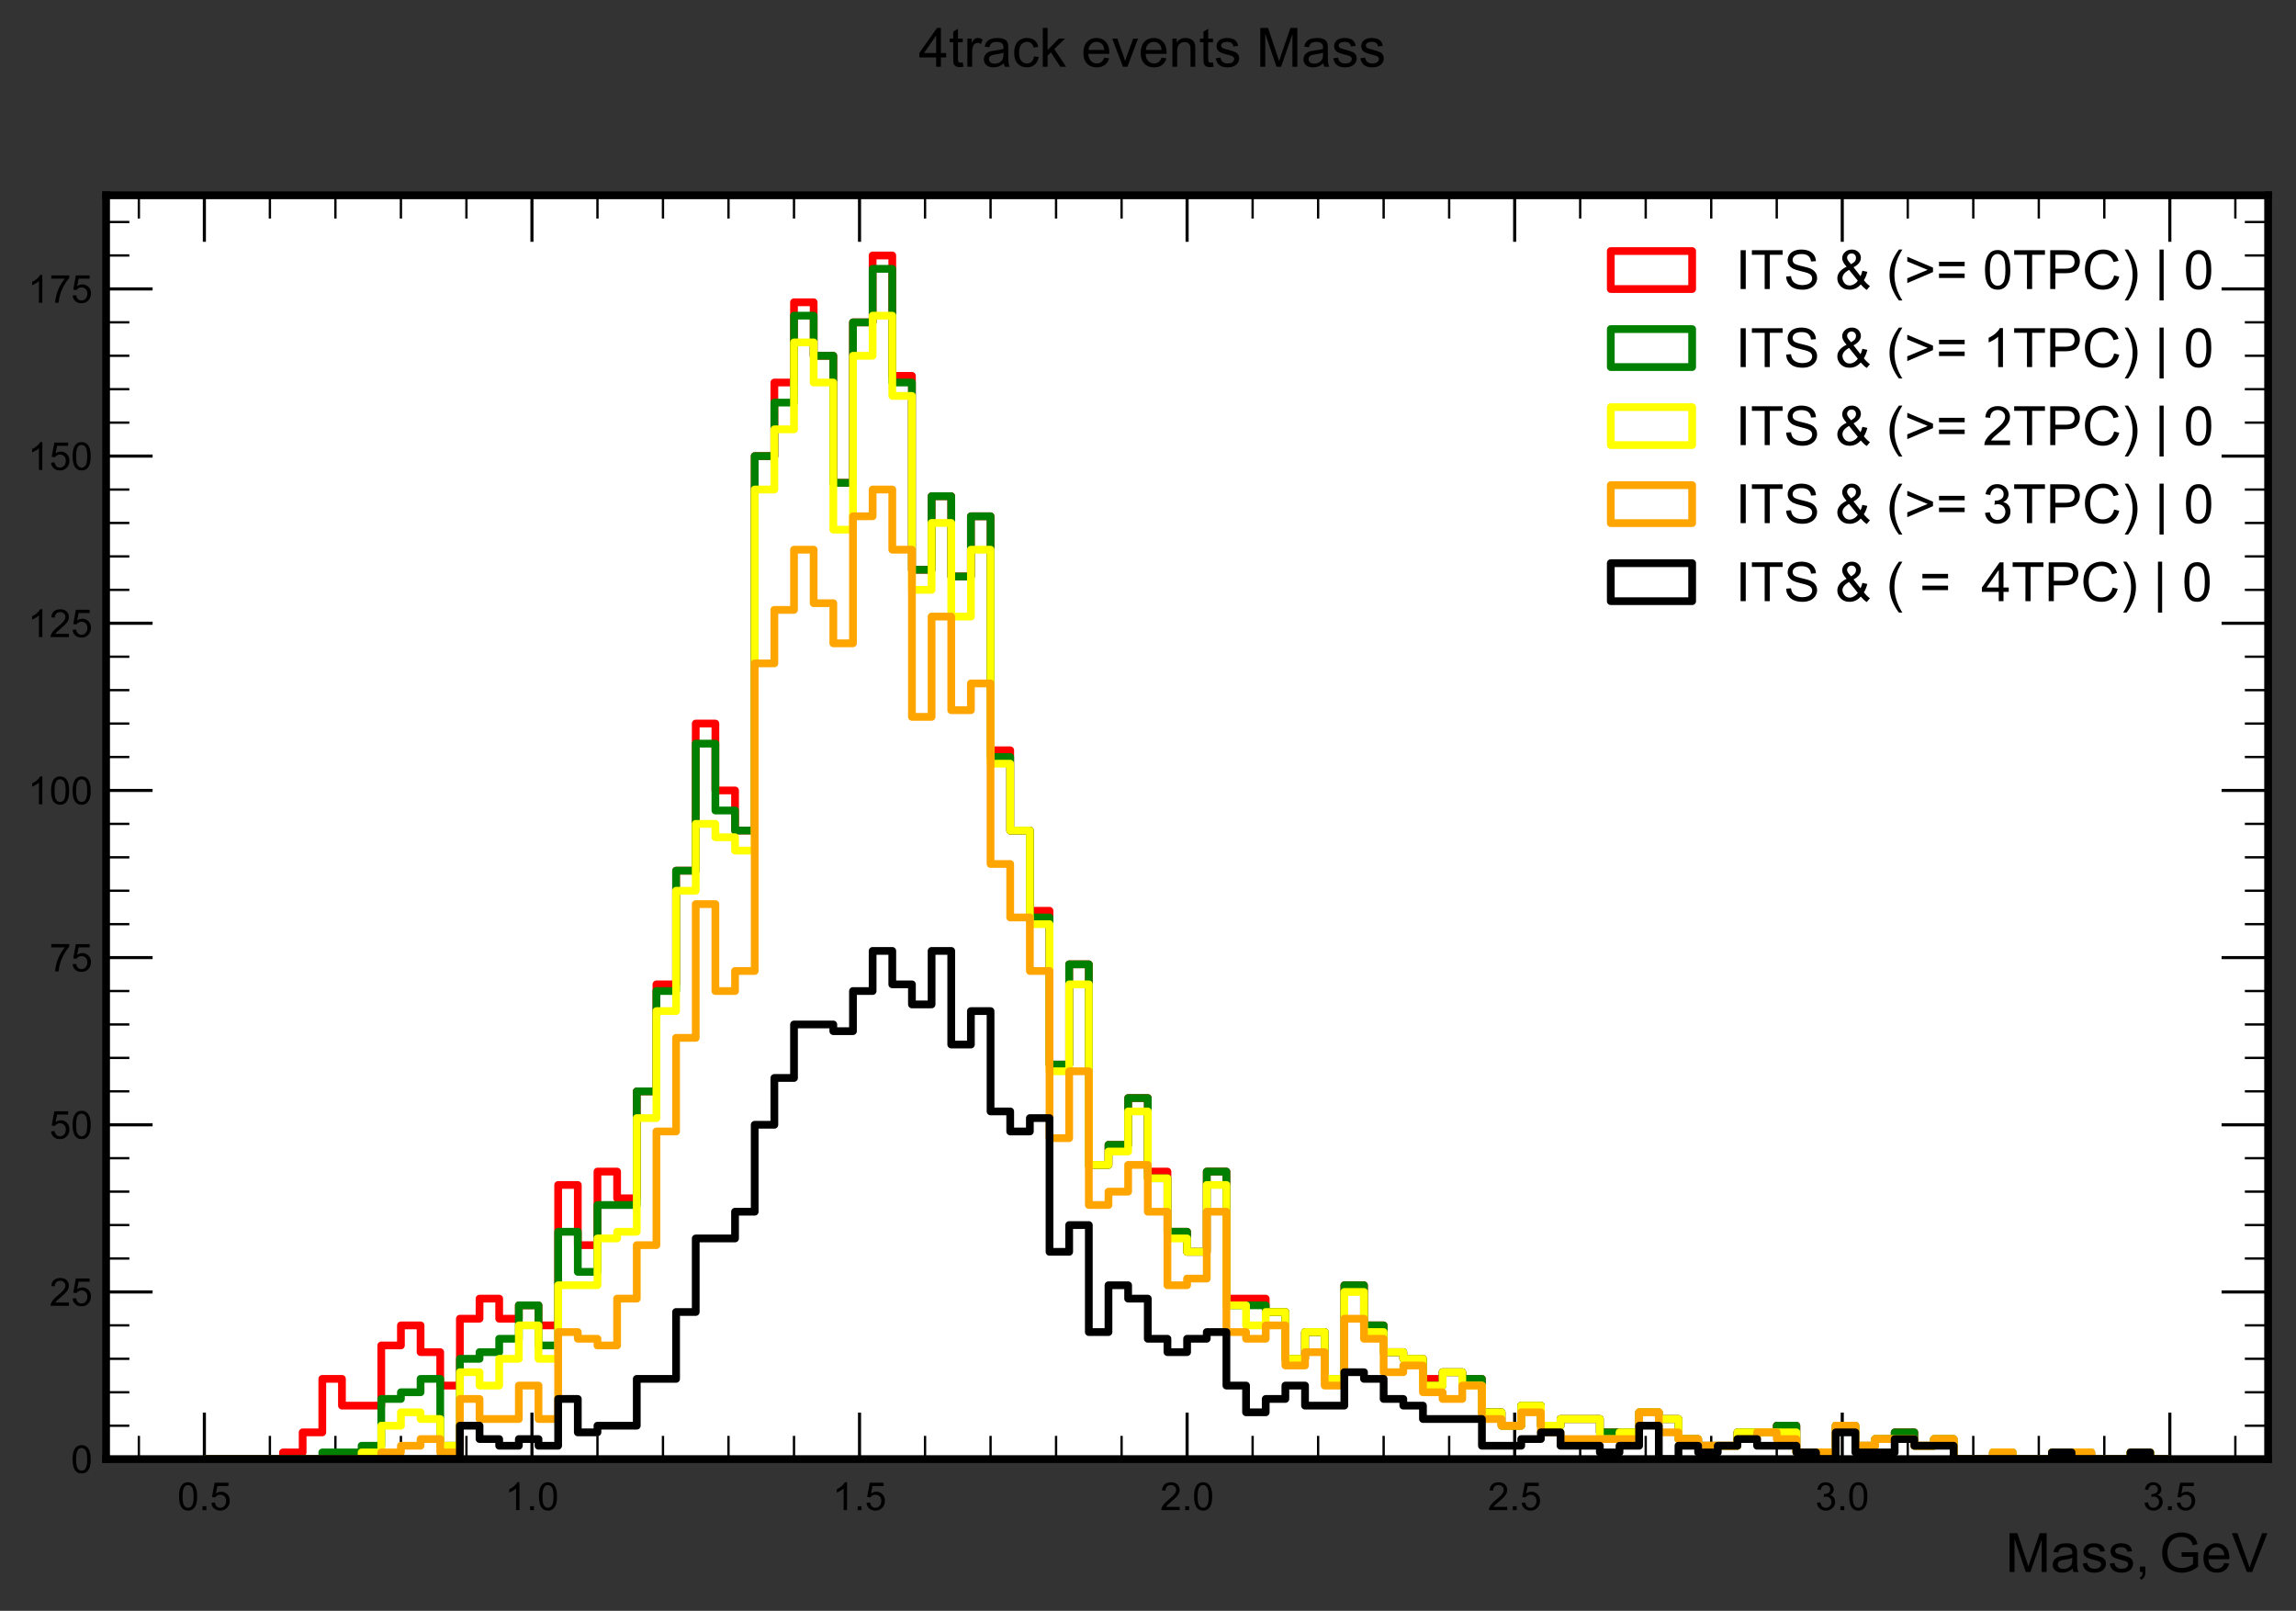 <?xml version="1.0" encoding="utf-8" standalone="no"?>
<!DOCTYPE svg PUBLIC "-//W3C//DTD SVG 1.1//EN"
  "http://www.w3.org/Graphics/SVG/1.1/DTD/svg11.dtd">
<!-- Created with matplotlib (https://matplotlib.org/) -->
<svg height="415.709pt" version="1.1" viewBox="0 0 592.583 415.709" width="592.583pt" xmlns="http://www.w3.org/2000/svg" xmlns:xlink="http://www.w3.org/1999/xlink">
 <rect x="0" y="0" width="592.583" height="415.709" fill="#333333" stroke="none"/>

 <defs>
  <style type="text/css">*{stroke-linecap:butt;stroke-linejoin:round;}</style>
 </defs>
 <g id="figure_1">
  <g id="patch_1">
   <path d="M 0 415.709 
L 592.583 415.709 
L 592.583 0 
L 0 0 
z
" style="fill:none;"/>
  </g>
  <g id="axes_1">
   <g id="patch_2">
    <path d="M 27.383 376.56 
L 585.383 376.56 
L 585.383 50.4 
L 27.383 50.4 
z
" style="fill:#ffffff;"/>
   </g>
   <g id="matplotlib.axis_1">
    <g id="xtick_1">
     <g id="line2d_1">
      <defs>
       <path d="M 0 0 
L 0 -12 
" id="m60ad37535e" style="stroke:#000000;stroke-width:0.8;"/>
      </defs>
      <g>
       <use style="stroke:#000000;stroke-width:0.8;" x="52.746" xlink:href="#m60ad37535e" y="376.56"/>
      </g>
     </g>
     <g id="line2d_2">
      <defs>
       <path d="M 0 0 
L 0 12 
" id="mbbedd914de" style="stroke:#000000;stroke-width:0.8;"/>
      </defs>
      <g>
       <use style="stroke:#000000;stroke-width:0.8;" x="52.746" xlink:href="#mbbedd914de" y="50.4"/>
      </g>
     </g>
     <g id="text_1">
      <!-- 0.5 -->
      <g transform="translate(45.796 389.718)scale(0.1 -0.1)">
       <defs>
        <path d="M 4.156 35.297 
Q 4.156 48 6.766 55.734 
Q 9.375 63.484 14.516 67.672 
Q 19.672 71.875 27.484 71.875 
Q 33.25 71.875 37.594 69.547 
Q 41.938 67.234 44.766 62.859 
Q 47.609 58.5 49.219 52.219 
Q 50.828 45.953 50.828 35.297 
Q 50.828 22.703 48.234 14.969 
Q 45.656 7.234 40.5 3 
Q 35.359 -1.219 27.484 -1.219 
Q 17.141 -1.219 11.234 6.203 
Q 4.156 15.141 4.156 35.297 
z
M 13.188 35.297 
Q 13.188 17.672 17.312 11.828 
Q 21.438 6 27.484 6 
Q 33.547 6 37.672 11.859 
Q 41.797 17.719 41.797 35.297 
Q 41.797 52.984 37.672 58.781 
Q 33.547 64.594 27.391 64.594 
Q 21.344 64.594 17.719 59.469 
Q 13.188 52.938 13.188 35.297 
z
" id="ArialMT-48"/>
        <path d="M 9.078 0 
L 9.078 10.016 
L 19.094 10.016 
L 19.094 0 
z
" id="ArialMT-46"/>
        <path d="M 4.156 18.75 
L 13.375 19.531 
Q 14.406 12.797 18.141 9.391 
Q 21.875 6 27.156 6 
Q 33.5 6 37.891 10.781 
Q 42.281 15.578 42.281 23.484 
Q 42.281 31 38.062 35.344 
Q 33.844 39.703 27 39.703 
Q 22.75 39.703 19.328 37.766 
Q 15.922 35.844 13.969 32.766 
L 5.719 33.844 
L 12.641 70.609 
L 48.25 70.609 
L 48.25 62.203 
L 19.672 62.203 
L 15.828 42.969 
Q 22.266 47.469 29.344 47.469 
Q 38.719 47.469 45.156 40.969 
Q 51.609 34.469 51.609 24.266 
Q 51.609 14.547 45.953 7.469 
Q 39.062 -1.219 27.156 -1.219 
Q 17.391 -1.219 11.203 4.25 
Q 5.031 9.719 4.156 18.75 
z
" id="ArialMT-53"/>
       </defs>
       <use xlink:href="#ArialMT-48"/>
       <use x="55.615" xlink:href="#ArialMT-46"/>
       <use x="83.398" xlink:href="#ArialMT-53"/>
      </g>
     </g>
    </g>
    <g id="xtick_2">
     <g id="line2d_3">
      <g>
       <use style="stroke:#000000;stroke-width:0.8;" x="137.292" xlink:href="#m60ad37535e" y="376.56"/>
      </g>
     </g>
     <g id="line2d_4">
      <g>
       <use style="stroke:#000000;stroke-width:0.8;" x="137.292" xlink:href="#mbbedd914de" y="50.4"/>
      </g>
     </g>
     <g id="text_2">
      <!-- 1.0 -->
      <g transform="translate(130.342 389.718)scale(0.1 -0.1)">
       <defs>
        <path d="M 37.25 0 
L 28.469 0 
L 28.469 56 
Q 25.297 52.984 20.141 49.953 
Q 14.984 46.922 10.891 45.406 
L 10.891 53.906 
Q 18.266 57.375 23.781 62.297 
Q 29.297 67.234 31.594 71.875 
L 37.25 71.875 
z
" id="ArialMT-49"/>
       </defs>
       <use xlink:href="#ArialMT-49"/>
       <use x="55.615" xlink:href="#ArialMT-46"/>
       <use x="83.398" xlink:href="#ArialMT-48"/>
      </g>
     </g>
    </g>
    <g id="xtick_3">
     <g id="line2d_5">
      <g>
       <use style="stroke:#000000;stroke-width:0.8;" x="221.837" xlink:href="#m60ad37535e" y="376.56"/>
      </g>
     </g>
     <g id="line2d_6">
      <g>
       <use style="stroke:#000000;stroke-width:0.8;" x="221.837" xlink:href="#mbbedd914de" y="50.4"/>
      </g>
     </g>
     <g id="text_3">
      <!-- 1.5 -->
      <g transform="translate(214.887 389.718)scale(0.1 -0.1)">
       <use xlink:href="#ArialMT-49"/>
       <use x="55.615" xlink:href="#ArialMT-46"/>
       <use x="83.398" xlink:href="#ArialMT-53"/>
      </g>
     </g>
    </g>
    <g id="xtick_4">
     <g id="line2d_7">
      <g>
       <use style="stroke:#000000;stroke-width:0.8;" x="306.383" xlink:href="#m60ad37535e" y="376.56"/>
      </g>
     </g>
     <g id="line2d_8">
      <g>
       <use style="stroke:#000000;stroke-width:0.8;" x="306.383" xlink:href="#mbbedd914de" y="50.4"/>
      </g>
     </g>
     <g id="text_4">
      <!-- 2.0 -->
      <g transform="translate(299.433 389.718)scale(0.1 -0.1)">
       <defs>
        <path d="M 50.344 8.453 
L 50.344 0 
L 3.031 0 
Q 2.938 3.172 4.047 6.109 
Q 5.859 10.938 9.828 15.625 
Q 13.812 20.312 21.344 26.469 
Q 33.016 36.031 37.109 41.625 
Q 41.219 47.219 41.219 52.203 
Q 41.219 57.422 37.469 61 
Q 33.734 64.594 27.734 64.594 
Q 21.391 64.594 17.578 60.781 
Q 13.766 56.984 13.719 50.25 
L 4.688 51.172 
Q 5.609 61.281 11.656 66.578 
Q 17.719 71.875 27.938 71.875 
Q 38.234 71.875 44.234 66.156 
Q 50.25 60.453 50.25 52 
Q 50.25 47.703 48.484 43.547 
Q 46.734 39.406 42.656 34.812 
Q 38.578 30.219 29.109 22.219 
Q 21.188 15.578 18.938 13.203 
Q 16.703 10.844 15.234 8.453 
z
" id="ArialMT-50"/>
       </defs>
       <use xlink:href="#ArialMT-50"/>
       <use x="55.615" xlink:href="#ArialMT-46"/>
       <use x="83.398" xlink:href="#ArialMT-48"/>
      </g>
     </g>
    </g>
    <g id="xtick_5">
     <g id="line2d_9">
      <g>
       <use style="stroke:#000000;stroke-width:0.8;" x="390.928" xlink:href="#m60ad37535e" y="376.56"/>
      </g>
     </g>
     <g id="line2d_10">
      <g>
       <use style="stroke:#000000;stroke-width:0.8;" x="390.928" xlink:href="#mbbedd914de" y="50.4"/>
      </g>
     </g>
     <g id="text_5">
      <!-- 2.5 -->
      <g transform="translate(383.978 389.718)scale(0.1 -0.1)">
       <use xlink:href="#ArialMT-50"/>
       <use x="55.615" xlink:href="#ArialMT-46"/>
       <use x="83.398" xlink:href="#ArialMT-53"/>
      </g>
     </g>
    </g>
    <g id="xtick_6">
     <g id="line2d_11">
      <g>
       <use style="stroke:#000000;stroke-width:0.8;" x="475.474" xlink:href="#m60ad37535e" y="376.56"/>
      </g>
     </g>
     <g id="line2d_12">
      <g>
       <use style="stroke:#000000;stroke-width:0.8;" x="475.474" xlink:href="#mbbedd914de" y="50.4"/>
      </g>
     </g>
     <g id="text_6">
      <!-- 3.0 -->
      <g transform="translate(468.524 389.718)scale(0.1 -0.1)">
       <defs>
        <path d="M 4.203 18.891 
L 12.984 20.062 
Q 14.5 12.594 18.141 9.297 
Q 21.781 6 27 6 
Q 33.203 6 37.469 10.297 
Q 41.75 14.594 41.75 20.953 
Q 41.75 27 37.797 30.922 
Q 33.844 34.859 27.734 34.859 
Q 25.25 34.859 21.531 33.891 
L 22.516 41.609 
Q 23.391 41.5 23.922 41.5 
Q 29.547 41.5 34.031 44.422 
Q 38.531 47.359 38.531 53.469 
Q 38.531 58.297 35.25 61.469 
Q 31.984 64.656 26.812 64.656 
Q 21.688 64.656 18.266 61.422 
Q 14.844 58.203 13.875 51.766 
L 5.078 53.328 
Q 6.688 62.156 12.391 67.016 
Q 18.109 71.875 26.609 71.875 
Q 32.469 71.875 37.391 69.359 
Q 42.328 66.844 44.938 62.5 
Q 47.562 58.156 47.562 53.266 
Q 47.562 48.641 45.062 44.828 
Q 42.578 41.016 37.703 38.766 
Q 44.047 37.312 47.562 32.688 
Q 51.078 28.078 51.078 21.141 
Q 51.078 11.766 44.234 5.25 
Q 37.406 -1.266 26.953 -1.266 
Q 17.531 -1.266 11.297 4.344 
Q 5.078 9.969 4.203 18.891 
z
" id="ArialMT-51"/>
       </defs>
       <use xlink:href="#ArialMT-51"/>
       <use x="55.615" xlink:href="#ArialMT-46"/>
       <use x="83.398" xlink:href="#ArialMT-48"/>
      </g>
     </g>
    </g>
    <g id="xtick_7">
     <g id="line2d_13">
      <g>
       <use style="stroke:#000000;stroke-width:0.8;" x="560.019" xlink:href="#m60ad37535e" y="376.56"/>
      </g>
     </g>
     <g id="line2d_14">
      <g>
       <use style="stroke:#000000;stroke-width:0.8;" x="560.019" xlink:href="#mbbedd914de" y="50.4"/>
      </g>
     </g>
     <g id="text_7">
      <!-- 3.5 -->
      <g transform="translate(553.069 389.718)scale(0.1 -0.1)">
       <use xlink:href="#ArialMT-51"/>
       <use x="55.615" xlink:href="#ArialMT-46"/>
       <use x="83.398" xlink:href="#ArialMT-53"/>
      </g>
     </g>
    </g>
    <g id="xtick_8">
     <g id="line2d_15">
      <defs>
       <path d="M 0 0 
L 0 -6 
" id="m8e0d1bfaa5" style="stroke:#000000;stroke-width:0.6;"/>
      </defs>
      <g>
       <use style="stroke:#000000;stroke-width:0.6;" x="35.837" xlink:href="#m8e0d1bfaa5" y="376.56"/>
      </g>
     </g>
     <g id="line2d_16">
      <defs>
       <path d="M 0 0 
L 0 6 
" id="m8cd3bb803b" style="stroke:#000000;stroke-width:0.6;"/>
      </defs>
      <g>
       <use style="stroke:#000000;stroke-width:0.6;" x="35.837" xlink:href="#m8cd3bb803b" y="50.4"/>
      </g>
     </g>
    </g>
    <g id="xtick_9">
     <g id="line2d_17">
      <g>
       <use style="stroke:#000000;stroke-width:0.6;" x="69.656" xlink:href="#m8e0d1bfaa5" y="376.56"/>
      </g>
     </g>
     <g id="line2d_18">
      <g>
       <use style="stroke:#000000;stroke-width:0.6;" x="69.656" xlink:href="#m8cd3bb803b" y="50.4"/>
      </g>
     </g>
    </g>
    <g id="xtick_10">
     <g id="line2d_19">
      <g>
       <use style="stroke:#000000;stroke-width:0.6;" x="86.565" xlink:href="#m8e0d1bfaa5" y="376.56"/>
      </g>
     </g>
     <g id="line2d_20">
      <g>
       <use style="stroke:#000000;stroke-width:0.6;" x="86.565" xlink:href="#m8cd3bb803b" y="50.4"/>
      </g>
     </g>
    </g>
    <g id="xtick_11">
     <g id="line2d_21">
      <g>
       <use style="stroke:#000000;stroke-width:0.6;" x="103.474" xlink:href="#m8e0d1bfaa5" y="376.56"/>
      </g>
     </g>
     <g id="line2d_22">
      <g>
       <use style="stroke:#000000;stroke-width:0.6;" x="103.474" xlink:href="#m8cd3bb803b" y="50.4"/>
      </g>
     </g>
    </g>
    <g id="xtick_12">
     <g id="line2d_23">
      <g>
       <use style="stroke:#000000;stroke-width:0.6;" x="120.383" xlink:href="#m8e0d1bfaa5" y="376.56"/>
      </g>
     </g>
     <g id="line2d_24">
      <g>
       <use style="stroke:#000000;stroke-width:0.6;" x="120.383" xlink:href="#m8cd3bb803b" y="50.4"/>
      </g>
     </g>
    </g>
    <g id="xtick_13">
     <g id="line2d_25">
      <g>
       <use style="stroke:#000000;stroke-width:0.6;" x="154.201" xlink:href="#m8e0d1bfaa5" y="376.56"/>
      </g>
     </g>
     <g id="line2d_26">
      <g>
       <use style="stroke:#000000;stroke-width:0.6;" x="154.201" xlink:href="#m8cd3bb803b" y="50.4"/>
      </g>
     </g>
    </g>
    <g id="xtick_14">
     <g id="line2d_27">
      <g>
       <use style="stroke:#000000;stroke-width:0.6;" x="171.11" xlink:href="#m8e0d1bfaa5" y="376.56"/>
      </g>
     </g>
     <g id="line2d_28">
      <g>
       <use style="stroke:#000000;stroke-width:0.6;" x="171.11" xlink:href="#m8cd3bb803b" y="50.4"/>
      </g>
     </g>
    </g>
    <g id="xtick_15">
     <g id="line2d_29">
      <g>
       <use style="stroke:#000000;stroke-width:0.6;" x="188.019" xlink:href="#m8e0d1bfaa5" y="376.56"/>
      </g>
     </g>
     <g id="line2d_30">
      <g>
       <use style="stroke:#000000;stroke-width:0.6;" x="188.019" xlink:href="#m8cd3bb803b" y="50.4"/>
      </g>
     </g>
    </g>
    <g id="xtick_16">
     <g id="line2d_31">
      <g>
       <use style="stroke:#000000;stroke-width:0.6;" x="204.928" xlink:href="#m8e0d1bfaa5" y="376.56"/>
      </g>
     </g>
     <g id="line2d_32">
      <g>
       <use style="stroke:#000000;stroke-width:0.6;" x="204.928" xlink:href="#m8cd3bb803b" y="50.4"/>
      </g>
     </g>
    </g>
    <g id="xtick_17">
     <g id="line2d_33">
      <g>
       <use style="stroke:#000000;stroke-width:0.6;" x="238.746" xlink:href="#m8e0d1bfaa5" y="376.56"/>
      </g>
     </g>
     <g id="line2d_34">
      <g>
       <use style="stroke:#000000;stroke-width:0.6;" x="238.746" xlink:href="#m8cd3bb803b" y="50.4"/>
      </g>
     </g>
    </g>
    <g id="xtick_18">
     <g id="line2d_35">
      <g>
       <use style="stroke:#000000;stroke-width:0.6;" x="255.656" xlink:href="#m8e0d1bfaa5" y="376.56"/>
      </g>
     </g>
     <g id="line2d_36">
      <g>
       <use style="stroke:#000000;stroke-width:0.6;" x="255.656" xlink:href="#m8cd3bb803b" y="50.4"/>
      </g>
     </g>
    </g>
    <g id="xtick_19">
     <g id="line2d_37">
      <g>
       <use style="stroke:#000000;stroke-width:0.6;" x="272.565" xlink:href="#m8e0d1bfaa5" y="376.56"/>
      </g>
     </g>
     <g id="line2d_38">
      <g>
       <use style="stroke:#000000;stroke-width:0.6;" x="272.565" xlink:href="#m8cd3bb803b" y="50.4"/>
      </g>
     </g>
    </g>
    <g id="xtick_20">
     <g id="line2d_39">
      <g>
       <use style="stroke:#000000;stroke-width:0.6;" x="289.474" xlink:href="#m8e0d1bfaa5" y="376.56"/>
      </g>
     </g>
     <g id="line2d_40">
      <g>
       <use style="stroke:#000000;stroke-width:0.6;" x="289.474" xlink:href="#m8cd3bb803b" y="50.4"/>
      </g>
     </g>
    </g>
    <g id="xtick_21">
     <g id="line2d_41">
      <g>
       <use style="stroke:#000000;stroke-width:0.6;" x="323.292" xlink:href="#m8e0d1bfaa5" y="376.56"/>
      </g>
     </g>
     <g id="line2d_42">
      <g>
       <use style="stroke:#000000;stroke-width:0.6;" x="323.292" xlink:href="#m8cd3bb803b" y="50.4"/>
      </g>
     </g>
    </g>
    <g id="xtick_22">
     <g id="line2d_43">
      <g>
       <use style="stroke:#000000;stroke-width:0.6;" x="340.201" xlink:href="#m8e0d1bfaa5" y="376.56"/>
      </g>
     </g>
     <g id="line2d_44">
      <g>
       <use style="stroke:#000000;stroke-width:0.6;" x="340.201" xlink:href="#m8cd3bb803b" y="50.4"/>
      </g>
     </g>
    </g>
    <g id="xtick_23">
     <g id="line2d_45">
      <g>
       <use style="stroke:#000000;stroke-width:0.6;" x="357.11" xlink:href="#m8e0d1bfaa5" y="376.56"/>
      </g>
     </g>
     <g id="line2d_46">
      <g>
       <use style="stroke:#000000;stroke-width:0.6;" x="357.11" xlink:href="#m8cd3bb803b" y="50.4"/>
      </g>
     </g>
    </g>
    <g id="xtick_24">
     <g id="line2d_47">
      <g>
       <use style="stroke:#000000;stroke-width:0.6;" x="374.019" xlink:href="#m8e0d1bfaa5" y="376.56"/>
      </g>
     </g>
     <g id="line2d_48">
      <g>
       <use style="stroke:#000000;stroke-width:0.6;" x="374.019" xlink:href="#m8cd3bb803b" y="50.4"/>
      </g>
     </g>
    </g>
    <g id="xtick_25">
     <g id="line2d_49">
      <g>
       <use style="stroke:#000000;stroke-width:0.6;" x="407.837" xlink:href="#m8e0d1bfaa5" y="376.56"/>
      </g>
     </g>
     <g id="line2d_50">
      <g>
       <use style="stroke:#000000;stroke-width:0.6;" x="407.837" xlink:href="#m8cd3bb803b" y="50.4"/>
      </g>
     </g>
    </g>
    <g id="xtick_26">
     <g id="line2d_51">
      <g>
       <use style="stroke:#000000;stroke-width:0.6;" x="424.746" xlink:href="#m8e0d1bfaa5" y="376.56"/>
      </g>
     </g>
     <g id="line2d_52">
      <g>
       <use style="stroke:#000000;stroke-width:0.6;" x="424.746" xlink:href="#m8cd3bb803b" y="50.4"/>
      </g>
     </g>
    </g>
    <g id="xtick_27">
     <g id="line2d_53">
      <g>
       <use style="stroke:#000000;stroke-width:0.6;" x="441.656" xlink:href="#m8e0d1bfaa5" y="376.56"/>
      </g>
     </g>
     <g id="line2d_54">
      <g>
       <use style="stroke:#000000;stroke-width:0.6;" x="441.656" xlink:href="#m8cd3bb803b" y="50.4"/>
      </g>
     </g>
    </g>
    <g id="xtick_28">
     <g id="line2d_55">
      <g>
       <use style="stroke:#000000;stroke-width:0.6;" x="458.565" xlink:href="#m8e0d1bfaa5" y="376.56"/>
      </g>
     </g>
     <g id="line2d_56">
      <g>
       <use style="stroke:#000000;stroke-width:0.6;" x="458.565" xlink:href="#m8cd3bb803b" y="50.4"/>
      </g>
     </g>
    </g>
    <g id="xtick_29">
     <g id="line2d_57">
      <g>
       <use style="stroke:#000000;stroke-width:0.6;" x="492.383" xlink:href="#m8e0d1bfaa5" y="376.56"/>
      </g>
     </g>
     <g id="line2d_58">
      <g>
       <use style="stroke:#000000;stroke-width:0.6;" x="492.383" xlink:href="#m8cd3bb803b" y="50.4"/>
      </g>
     </g>
    </g>
    <g id="xtick_30">
     <g id="line2d_59">
      <g>
       <use style="stroke:#000000;stroke-width:0.6;" x="509.292" xlink:href="#m8e0d1bfaa5" y="376.56"/>
      </g>
     </g>
     <g id="line2d_60">
      <g>
       <use style="stroke:#000000;stroke-width:0.6;" x="509.292" xlink:href="#m8cd3bb803b" y="50.4"/>
      </g>
     </g>
    </g>
    <g id="xtick_31">
     <g id="line2d_61">
      <g>
       <use style="stroke:#000000;stroke-width:0.6;" x="526.201" xlink:href="#m8e0d1bfaa5" y="376.56"/>
      </g>
     </g>
     <g id="line2d_62">
      <g>
       <use style="stroke:#000000;stroke-width:0.6;" x="526.201" xlink:href="#m8cd3bb803b" y="50.4"/>
      </g>
     </g>
    </g>
    <g id="xtick_32">
     <g id="line2d_63">
      <g>
       <use style="stroke:#000000;stroke-width:0.6;" x="543.11" xlink:href="#m8e0d1bfaa5" y="376.56"/>
      </g>
     </g>
     <g id="line2d_64">
      <g>
       <use style="stroke:#000000;stroke-width:0.6;" x="543.11" xlink:href="#m8cd3bb803b" y="50.4"/>
      </g>
     </g>
    </g>
    <g id="xtick_33">
     <g id="line2d_65">
      <g>
       <use style="stroke:#000000;stroke-width:0.6;" x="576.928" xlink:href="#m8e0d1bfaa5" y="376.56"/>
      </g>
     </g>
     <g id="line2d_66">
      <g>
       <use style="stroke:#000000;stroke-width:0.6;" x="576.928" xlink:href="#m8cd3bb803b" y="50.4"/>
      </g>
     </g>
    </g>
    <g id="text_8">
     <!-- $Mass, GeV$ -->
     <g transform="translate(517.623 405.726)scale(0.14 -0.14)">
      <defs>
       <path d="M 7.422 0 
L 7.422 71.578 
L 21.688 71.578 
L 38.625 20.906 
Q 40.969 13.812 42.047 10.297 
Q 43.266 14.203 45.844 21.781 
L 62.984 71.578 
L 75.734 71.578 
L 75.734 0 
L 66.609 0 
L 66.609 59.906 
L 45.797 0 
L 37.25 0 
L 16.547 60.938 
L 16.547 0 
z
" id="ArialMT-77"/>
       <path d="M 40.438 6.391 
Q 35.547 2.25 31.031 0.531 
Q 26.516 -1.172 21.344 -1.172 
Q 12.797 -1.172 8.203 3 
Q 3.609 7.172 3.609 13.672 
Q 3.609 17.484 5.344 20.625 
Q 7.078 23.781 9.891 25.688 
Q 12.703 27.594 16.219 28.562 
Q 18.797 29.25 24.031 29.891 
Q 34.672 31.156 39.703 32.906 
Q 39.75 34.719 39.75 35.203 
Q 39.75 40.578 37.25 42.781 
Q 33.891 45.75 27.25 45.75 
Q 21.047 45.75 18.094 43.578 
Q 15.141 41.406 13.719 35.891 
L 5.125 37.062 
Q 6.297 42.578 8.984 45.969 
Q 11.672 49.359 16.75 51.188 
Q 21.828 53.031 28.516 53.031 
Q 35.156 53.031 39.297 51.469 
Q 43.453 49.906 45.406 47.531 
Q 47.359 45.172 48.141 41.547 
Q 48.578 39.312 48.578 33.453 
L 48.578 21.734 
Q 48.578 9.469 49.141 6.219 
Q 49.703 2.984 51.375 0 
L 42.188 0 
Q 40.828 2.734 40.438 6.391 
z
M 39.703 26.031 
Q 34.906 24.078 25.344 22.703 
Q 19.922 21.922 17.672 20.938 
Q 15.438 19.969 14.203 18.094 
Q 12.984 16.219 12.984 13.922 
Q 12.984 10.406 15.641 8.062 
Q 18.312 5.719 23.438 5.719 
Q 28.516 5.719 32.469 7.938 
Q 36.422 10.156 38.281 14.016 
Q 39.703 17 39.703 22.797 
z
" id="ArialMT-97"/>
       <path d="M 3.078 15.484 
L 11.766 16.844 
Q 12.5 11.625 15.844 8.844 
Q 19.188 6.062 25.203 6.062 
Q 31.25 6.062 34.172 8.516 
Q 37.109 10.984 37.109 14.312 
Q 37.109 17.281 34.516 19 
Q 32.719 20.172 25.531 21.969 
Q 15.875 24.422 12.141 26.203 
Q 8.406 27.984 6.469 31.125 
Q 4.547 34.281 4.547 38.094 
Q 4.547 41.547 6.125 44.5 
Q 7.719 47.469 10.453 49.422 
Q 12.5 50.922 16.031 51.969 
Q 19.578 53.031 23.641 53.031 
Q 29.734 53.031 34.344 51.266 
Q 38.969 49.516 41.156 46.5 
Q 43.359 43.5 44.188 38.484 
L 35.594 37.312 
Q 35.016 41.312 32.203 43.547 
Q 29.391 45.797 24.266 45.797 
Q 18.219 45.797 15.625 43.797 
Q 13.031 41.797 13.031 39.109 
Q 13.031 37.406 14.109 36.031 
Q 15.188 34.625 17.484 33.688 
Q 18.797 33.203 25.25 31.453 
Q 34.578 28.953 38.25 27.359 
Q 41.938 25.781 44.031 22.75 
Q 46.141 19.734 46.141 15.234 
Q 46.141 10.844 43.578 6.953 
Q 41.016 3.078 36.172 0.953 
Q 31.344 -1.172 25.25 -1.172 
Q 15.141 -1.172 9.844 3.031 
Q 4.547 7.234 3.078 15.484 
z
" id="ArialMT-115"/>
       <path d="M 8.891 0 
L 8.891 10.016 
L 18.891 10.016 
L 18.891 0 
Q 18.891 -5.516 16.938 -8.906 
Q 14.984 -12.312 10.75 -14.156 
L 8.297 -10.406 
Q 11.078 -9.188 12.391 -6.812 
Q 13.719 -4.438 13.875 0 
z
" id="ArialMT-44"/>
       <path d="M 41.219 28.078 
L 41.219 36.469 
L 71.531 36.531 
L 71.531 9.969 
Q 64.547 4.391 57.125 1.578 
Q 49.703 -1.219 41.891 -1.219 
Q 31.344 -1.219 22.719 3.297 
Q 14.109 7.812 9.719 16.359 
Q 5.328 24.906 5.328 35.453 
Q 5.328 45.906 9.688 54.953 
Q 14.062 64.016 22.266 68.406 
Q 30.469 72.797 41.156 72.797 
Q 48.922 72.797 55.188 70.281 
Q 61.469 67.781 65.031 63.281 
Q 68.609 58.797 70.453 51.562 
L 61.922 49.219 
Q 60.297 54.688 57.906 57.812 
Q 55.516 60.938 51.062 62.812 
Q 46.625 64.703 41.219 64.703 
Q 34.719 64.703 29.984 62.719 
Q 25.25 60.75 22.344 57.516 
Q 19.438 54.297 17.828 50.438 
Q 15.094 43.797 15.094 36.031 
Q 15.094 26.469 18.391 20.016 
Q 21.688 13.578 27.984 10.453 
Q 34.281 7.328 41.359 7.328 
Q 47.516 7.328 53.375 9.688 
Q 59.234 12.062 62.25 14.75 
L 62.25 28.078 
z
" id="ArialMT-71"/>
       <path d="M 42.094 16.703 
L 51.172 15.578 
Q 49.031 7.625 43.219 3.219 
Q 37.406 -1.172 28.375 -1.172 
Q 17 -1.172 10.328 5.828 
Q 3.656 12.844 3.656 25.484 
Q 3.656 38.578 10.391 45.797 
Q 17.141 53.031 27.875 53.031 
Q 38.281 53.031 44.875 45.953 
Q 51.469 38.875 51.469 26.031 
Q 51.469 25.25 51.422 23.688 
L 12.75 23.688 
Q 13.234 15.141 17.578 10.594 
Q 21.922 6.062 28.422 6.062 
Q 33.25 6.062 36.672 8.594 
Q 40.094 11.141 42.094 16.703 
z
M 13.234 30.906 
L 42.188 30.906 
Q 41.609 37.453 38.875 40.719 
Q 34.672 45.797 27.984 45.797 
Q 21.922 45.797 17.797 41.75 
Q 13.672 37.703 13.234 30.906 
z
" id="ArialMT-101"/>
       <path d="M 28.172 0 
L 0.438 71.578 
L 10.688 71.578 
L 29.297 19.578 
Q 31.547 13.328 33.062 7.859 
Q 34.719 13.719 36.922 19.578 
L 56.25 71.578 
L 65.922 71.578 
L 37.891 0 
z
" id="ArialMT-86"/>
      </defs>
      <use transform="translate(0 0.203)" xlink:href="#ArialMT-77"/>
      <use transform="translate(83.301 0.203)" xlink:href="#ArialMT-97"/>
      <use transform="translate(138.916 0.203)" xlink:href="#ArialMT-115"/>
      <use transform="translate(188.916 0.203)" xlink:href="#ArialMT-115"/>
      <use transform="translate(238.916 0.203)" xlink:href="#ArialMT-44"/>
      <use transform="translate(283.359 0.203)" xlink:href="#ArialMT-71"/>
      <use transform="translate(361.143 0.203)" xlink:href="#ArialMT-101"/>
      <use transform="translate(416.758 0.203)" xlink:href="#ArialMT-86"/>
     </g>
    </g>
   </g>
   <g id="matplotlib.axis_2">
    <g id="ytick_1">
     <g id="line2d_67">
      <defs>
       <path d="M 0 0 
L 12 0 
" id="m74c0617895" style="stroke:#000000;stroke-width:0.8;"/>
      </defs>
      <g>
       <use style="stroke:#000000;stroke-width:0.8;" x="27.383" xlink:href="#m74c0617895" y="376.56"/>
      </g>
     </g>
     <g id="line2d_68">
      <defs>
       <path d="M 0 0 
L -12 0 
" id="md01f5e9b30" style="stroke:#000000;stroke-width:0.8;"/>
      </defs>
      <g>
       <use style="stroke:#000000;stroke-width:0.8;" x="585.383" xlink:href="#md01f5e9b30" y="376.56"/>
      </g>
     </g>
     <g id="text_9">
      <!-- 0 -->
      <g transform="translate(18.322 380.139)scale(0.1 -0.1)">
       <use xlink:href="#ArialMT-48"/>
      </g>
     </g>
    </g>
    <g id="ytick_2">
     <g id="line2d_69">
      <g>
       <use style="stroke:#000000;stroke-width:0.8;" x="27.383" xlink:href="#m74c0617895" y="333.417"/>
      </g>
     </g>
     <g id="line2d_70">
      <g>
       <use style="stroke:#000000;stroke-width:0.8;" x="585.383" xlink:href="#md01f5e9b30" y="333.417"/>
      </g>
     </g>
     <g id="text_10">
      <!-- 25 -->
      <g transform="translate(12.761 336.996)scale(0.1 -0.1)">
       <use xlink:href="#ArialMT-50"/>
       <use x="55.615" xlink:href="#ArialMT-53"/>
      </g>
     </g>
    </g>
    <g id="ytick_3">
     <g id="line2d_71">
      <g>
       <use style="stroke:#000000;stroke-width:0.8;" x="27.383" xlink:href="#m74c0617895" y="290.274"/>
      </g>
     </g>
     <g id="line2d_72">
      <g>
       <use style="stroke:#000000;stroke-width:0.8;" x="585.383" xlink:href="#md01f5e9b30" y="290.274"/>
      </g>
     </g>
     <g id="text_11">
      <!-- 50 -->
      <g transform="translate(12.761 293.853)scale(0.1 -0.1)">
       <use xlink:href="#ArialMT-53"/>
       <use x="55.615" xlink:href="#ArialMT-48"/>
      </g>
     </g>
    </g>
    <g id="ytick_4">
     <g id="line2d_73">
      <g>
       <use style="stroke:#000000;stroke-width:0.8;" x="27.383" xlink:href="#m74c0617895" y="247.131"/>
      </g>
     </g>
     <g id="line2d_74">
      <g>
       <use style="stroke:#000000;stroke-width:0.8;" x="585.383" xlink:href="#md01f5e9b30" y="247.131"/>
      </g>
     </g>
     <g id="text_12">
      <!-- 75 -->
      <g transform="translate(12.761 250.71)scale(0.1 -0.1)">
       <defs>
        <path d="M 4.734 62.203 
L 4.734 70.656 
L 51.078 70.656 
L 51.078 63.812 
Q 44.234 56.547 37.516 44.484 
Q 30.812 32.422 27.156 19.672 
Q 24.516 10.688 23.781 0 
L 14.75 0 
Q 14.891 8.453 18.062 20.406 
Q 21.234 32.375 27.172 43.484 
Q 33.109 54.594 39.797 62.203 
z
" id="ArialMT-55"/>
       </defs>
       <use xlink:href="#ArialMT-55"/>
       <use x="55.615" xlink:href="#ArialMT-53"/>
      </g>
     </g>
    </g>
    <g id="ytick_5">
     <g id="line2d_75">
      <g>
       <use style="stroke:#000000;stroke-width:0.8;" x="27.383" xlink:href="#m74c0617895" y="203.989"/>
      </g>
     </g>
     <g id="line2d_76">
      <g>
       <use style="stroke:#000000;stroke-width:0.8;" x="585.383" xlink:href="#md01f5e9b30" y="203.989"/>
      </g>
     </g>
     <g id="text_13">
      <!-- 100 -->
      <g transform="translate(7.2 207.567)scale(0.1 -0.1)">
       <use xlink:href="#ArialMT-49"/>
       <use x="55.615" xlink:href="#ArialMT-48"/>
       <use x="111.23" xlink:href="#ArialMT-48"/>
      </g>
     </g>
    </g>
    <g id="ytick_6">
     <g id="line2d_77">
      <g>
       <use style="stroke:#000000;stroke-width:0.8;" x="27.383" xlink:href="#m74c0617895" y="160.846"/>
      </g>
     </g>
     <g id="line2d_78">
      <g>
       <use style="stroke:#000000;stroke-width:0.8;" x="585.383" xlink:href="#md01f5e9b30" y="160.846"/>
      </g>
     </g>
     <g id="text_14">
      <!-- 125 -->
      <g transform="translate(7.2 164.425)scale(0.1 -0.1)">
       <use xlink:href="#ArialMT-49"/>
       <use x="55.615" xlink:href="#ArialMT-50"/>
       <use x="111.23" xlink:href="#ArialMT-53"/>
      </g>
     </g>
    </g>
    <g id="ytick_7">
     <g id="line2d_79">
      <g>
       <use style="stroke:#000000;stroke-width:0.8;" x="27.383" xlink:href="#m74c0617895" y="117.703"/>
      </g>
     </g>
     <g id="line2d_80">
      <g>
       <use style="stroke:#000000;stroke-width:0.8;" x="585.383" xlink:href="#md01f5e9b30" y="117.703"/>
      </g>
     </g>
     <g id="text_15">
      <!-- 150 -->
      <g transform="translate(7.2 121.282)scale(0.1 -0.1)">
       <use xlink:href="#ArialMT-49"/>
       <use x="55.615" xlink:href="#ArialMT-53"/>
       <use x="111.23" xlink:href="#ArialMT-48"/>
      </g>
     </g>
    </g>
    <g id="ytick_8">
     <g id="line2d_81">
      <g>
       <use style="stroke:#000000;stroke-width:0.8;" x="27.383" xlink:href="#m74c0617895" y="74.56"/>
      </g>
     </g>
     <g id="line2d_82">
      <g>
       <use style="stroke:#000000;stroke-width:0.8;" x="585.383" xlink:href="#md01f5e9b30" y="74.56"/>
      </g>
     </g>
     <g id="text_16">
      <!-- 175 -->
      <g transform="translate(7.2 78.139)scale(0.1 -0.1)">
       <use xlink:href="#ArialMT-49"/>
       <use x="55.615" xlink:href="#ArialMT-55"/>
       <use x="111.23" xlink:href="#ArialMT-53"/>
      </g>
     </g>
    </g>
    <g id="ytick_9">
     <g id="line2d_83">
      <defs>
       <path d="M 0 0 
L 6 0 
" id="m5ae8c46717" style="stroke:#000000;stroke-width:0.6;"/>
      </defs>
      <g>
       <use style="stroke:#000000;stroke-width:0.6;" x="27.383" xlink:href="#m5ae8c46717" y="367.931"/>
      </g>
     </g>
     <g id="line2d_84">
      <defs>
       <path d="M 0 0 
L -6 0 
" id="mcd18343a48" style="stroke:#000000;stroke-width:0.6;"/>
      </defs>
      <g>
       <use style="stroke:#000000;stroke-width:0.6;" x="585.383" xlink:href="#mcd18343a48" y="367.931"/>
      </g>
     </g>
    </g>
    <g id="ytick_10">
     <g id="line2d_85">
      <g>
       <use style="stroke:#000000;stroke-width:0.6;" x="27.383" xlink:href="#m5ae8c46717" y="359.303"/>
      </g>
     </g>
     <g id="line2d_86">
      <g>
       <use style="stroke:#000000;stroke-width:0.6;" x="585.383" xlink:href="#mcd18343a48" y="359.303"/>
      </g>
     </g>
    </g>
    <g id="ytick_11">
     <g id="line2d_87">
      <g>
       <use style="stroke:#000000;stroke-width:0.6;" x="27.383" xlink:href="#m5ae8c46717" y="350.674"/>
      </g>
     </g>
     <g id="line2d_88">
      <g>
       <use style="stroke:#000000;stroke-width:0.6;" x="585.383" xlink:href="#mcd18343a48" y="350.674"/>
      </g>
     </g>
    </g>
    <g id="ytick_12">
     <g id="line2d_89">
      <g>
       <use style="stroke:#000000;stroke-width:0.6;" x="27.383" xlink:href="#m5ae8c46717" y="342.046"/>
      </g>
     </g>
     <g id="line2d_90">
      <g>
       <use style="stroke:#000000;stroke-width:0.6;" x="585.383" xlink:href="#mcd18343a48" y="342.046"/>
      </g>
     </g>
    </g>
    <g id="ytick_13">
     <g id="line2d_91">
      <g>
       <use style="stroke:#000000;stroke-width:0.6;" x="27.383" xlink:href="#m5ae8c46717" y="324.789"/>
      </g>
     </g>
     <g id="line2d_92">
      <g>
       <use style="stroke:#000000;stroke-width:0.6;" x="585.383" xlink:href="#mcd18343a48" y="324.789"/>
      </g>
     </g>
    </g>
    <g id="ytick_14">
     <g id="line2d_93">
      <g>
       <use style="stroke:#000000;stroke-width:0.6;" x="27.383" xlink:href="#m5ae8c46717" y="316.16"/>
      </g>
     </g>
     <g id="line2d_94">
      <g>
       <use style="stroke:#000000;stroke-width:0.6;" x="585.383" xlink:href="#mcd18343a48" y="316.16"/>
      </g>
     </g>
    </g>
    <g id="ytick_15">
     <g id="line2d_95">
      <g>
       <use style="stroke:#000000;stroke-width:0.6;" x="27.383" xlink:href="#m5ae8c46717" y="307.531"/>
      </g>
     </g>
     <g id="line2d_96">
      <g>
       <use style="stroke:#000000;stroke-width:0.6;" x="585.383" xlink:href="#mcd18343a48" y="307.531"/>
      </g>
     </g>
    </g>
    <g id="ytick_16">
     <g id="line2d_97">
      <g>
       <use style="stroke:#000000;stroke-width:0.6;" x="27.383" xlink:href="#m5ae8c46717" y="298.903"/>
      </g>
     </g>
     <g id="line2d_98">
      <g>
       <use style="stroke:#000000;stroke-width:0.6;" x="585.383" xlink:href="#mcd18343a48" y="298.903"/>
      </g>
     </g>
    </g>
    <g id="ytick_17">
     <g id="line2d_99">
      <g>
       <use style="stroke:#000000;stroke-width:0.6;" x="27.383" xlink:href="#m5ae8c46717" y="281.646"/>
      </g>
     </g>
     <g id="line2d_100">
      <g>
       <use style="stroke:#000000;stroke-width:0.6;" x="585.383" xlink:href="#mcd18343a48" y="281.646"/>
      </g>
     </g>
    </g>
    <g id="ytick_18">
     <g id="line2d_101">
      <g>
       <use style="stroke:#000000;stroke-width:0.6;" x="27.383" xlink:href="#m5ae8c46717" y="273.017"/>
      </g>
     </g>
     <g id="line2d_102">
      <g>
       <use style="stroke:#000000;stroke-width:0.6;" x="585.383" xlink:href="#mcd18343a48" y="273.017"/>
      </g>
     </g>
    </g>
    <g id="ytick_19">
     <g id="line2d_103">
      <g>
       <use style="stroke:#000000;stroke-width:0.6;" x="27.383" xlink:href="#m5ae8c46717" y="264.389"/>
      </g>
     </g>
     <g id="line2d_104">
      <g>
       <use style="stroke:#000000;stroke-width:0.6;" x="585.383" xlink:href="#mcd18343a48" y="264.389"/>
      </g>
     </g>
    </g>
    <g id="ytick_20">
     <g id="line2d_105">
      <g>
       <use style="stroke:#000000;stroke-width:0.6;" x="27.383" xlink:href="#m5ae8c46717" y="255.76"/>
      </g>
     </g>
     <g id="line2d_106">
      <g>
       <use style="stroke:#000000;stroke-width:0.6;" x="585.383" xlink:href="#mcd18343a48" y="255.76"/>
      </g>
     </g>
    </g>
    <g id="ytick_21">
     <g id="line2d_107">
      <g>
       <use style="stroke:#000000;stroke-width:0.6;" x="27.383" xlink:href="#m5ae8c46717" y="238.503"/>
      </g>
     </g>
     <g id="line2d_108">
      <g>
       <use style="stroke:#000000;stroke-width:0.6;" x="585.383" xlink:href="#mcd18343a48" y="238.503"/>
      </g>
     </g>
    </g>
    <g id="ytick_22">
     <g id="line2d_109">
      <g>
       <use style="stroke:#000000;stroke-width:0.6;" x="27.383" xlink:href="#m5ae8c46717" y="229.874"/>
      </g>
     </g>
     <g id="line2d_110">
      <g>
       <use style="stroke:#000000;stroke-width:0.6;" x="585.383" xlink:href="#mcd18343a48" y="229.874"/>
      </g>
     </g>
    </g>
    <g id="ytick_23">
     <g id="line2d_111">
      <g>
       <use style="stroke:#000000;stroke-width:0.6;" x="27.383" xlink:href="#m5ae8c46717" y="221.246"/>
      </g>
     </g>
     <g id="line2d_112">
      <g>
       <use style="stroke:#000000;stroke-width:0.6;" x="585.383" xlink:href="#mcd18343a48" y="221.246"/>
      </g>
     </g>
    </g>
    <g id="ytick_24">
     <g id="line2d_113">
      <g>
       <use style="stroke:#000000;stroke-width:0.6;" x="27.383" xlink:href="#m5ae8c46717" y="212.617"/>
      </g>
     </g>
     <g id="line2d_114">
      <g>
       <use style="stroke:#000000;stroke-width:0.6;" x="585.383" xlink:href="#mcd18343a48" y="212.617"/>
      </g>
     </g>
    </g>
    <g id="ytick_25">
     <g id="line2d_115">
      <g>
       <use style="stroke:#000000;stroke-width:0.6;" x="27.383" xlink:href="#m5ae8c46717" y="195.36"/>
      </g>
     </g>
     <g id="line2d_116">
      <g>
       <use style="stroke:#000000;stroke-width:0.6;" x="585.383" xlink:href="#mcd18343a48" y="195.36"/>
      </g>
     </g>
    </g>
    <g id="ytick_26">
     <g id="line2d_117">
      <g>
       <use style="stroke:#000000;stroke-width:0.6;" x="27.383" xlink:href="#m5ae8c46717" y="186.731"/>
      </g>
     </g>
     <g id="line2d_118">
      <g>
       <use style="stroke:#000000;stroke-width:0.6;" x="585.383" xlink:href="#mcd18343a48" y="186.731"/>
      </g>
     </g>
    </g>
    <g id="ytick_27">
     <g id="line2d_119">
      <g>
       <use style="stroke:#000000;stroke-width:0.6;" x="27.383" xlink:href="#m5ae8c46717" y="178.103"/>
      </g>
     </g>
     <g id="line2d_120">
      <g>
       <use style="stroke:#000000;stroke-width:0.6;" x="585.383" xlink:href="#mcd18343a48" y="178.103"/>
      </g>
     </g>
    </g>
    <g id="ytick_28">
     <g id="line2d_121">
      <g>
       <use style="stroke:#000000;stroke-width:0.6;" x="27.383" xlink:href="#m5ae8c46717" y="169.474"/>
      </g>
     </g>
     <g id="line2d_122">
      <g>
       <use style="stroke:#000000;stroke-width:0.6;" x="585.383" xlink:href="#mcd18343a48" y="169.474"/>
      </g>
     </g>
    </g>
    <g id="ytick_29">
     <g id="line2d_123">
      <g>
       <use style="stroke:#000000;stroke-width:0.6;" x="27.383" xlink:href="#m5ae8c46717" y="152.217"/>
      </g>
     </g>
     <g id="line2d_124">
      <g>
       <use style="stroke:#000000;stroke-width:0.6;" x="585.383" xlink:href="#mcd18343a48" y="152.217"/>
      </g>
     </g>
    </g>
    <g id="ytick_30">
     <g id="line2d_125">
      <g>
       <use style="stroke:#000000;stroke-width:0.6;" x="27.383" xlink:href="#m5ae8c46717" y="143.589"/>
      </g>
     </g>
     <g id="line2d_126">
      <g>
       <use style="stroke:#000000;stroke-width:0.6;" x="585.383" xlink:href="#mcd18343a48" y="143.589"/>
      </g>
     </g>
    </g>
    <g id="ytick_31">
     <g id="line2d_127">
      <g>
       <use style="stroke:#000000;stroke-width:0.6;" x="27.383" xlink:href="#m5ae8c46717" y="134.96"/>
      </g>
     </g>
     <g id="line2d_128">
      <g>
       <use style="stroke:#000000;stroke-width:0.6;" x="585.383" xlink:href="#mcd18343a48" y="134.96"/>
      </g>
     </g>
    </g>
    <g id="ytick_32">
     <g id="line2d_129">
      <g>
       <use style="stroke:#000000;stroke-width:0.6;" x="27.383" xlink:href="#m5ae8c46717" y="126.331"/>
      </g>
     </g>
     <g id="line2d_130">
      <g>
       <use style="stroke:#000000;stroke-width:0.6;" x="585.383" xlink:href="#mcd18343a48" y="126.331"/>
      </g>
     </g>
    </g>
    <g id="ytick_33">
     <g id="line2d_131">
      <g>
       <use style="stroke:#000000;stroke-width:0.6;" x="27.383" xlink:href="#m5ae8c46717" y="109.074"/>
      </g>
     </g>
     <g id="line2d_132">
      <g>
       <use style="stroke:#000000;stroke-width:0.6;" x="585.383" xlink:href="#mcd18343a48" y="109.074"/>
      </g>
     </g>
    </g>
    <g id="ytick_34">
     <g id="line2d_133">
      <g>
       <use style="stroke:#000000;stroke-width:0.6;" x="27.383" xlink:href="#m5ae8c46717" y="100.446"/>
      </g>
     </g>
     <g id="line2d_134">
      <g>
       <use style="stroke:#000000;stroke-width:0.6;" x="585.383" xlink:href="#mcd18343a48" y="100.446"/>
      </g>
     </g>
    </g>
    <g id="ytick_35">
     <g id="line2d_135">
      <g>
       <use style="stroke:#000000;stroke-width:0.6;" x="27.383" xlink:href="#m5ae8c46717" y="91.817"/>
      </g>
     </g>
     <g id="line2d_136">
      <g>
       <use style="stroke:#000000;stroke-width:0.6;" x="585.383" xlink:href="#mcd18343a48" y="91.817"/>
      </g>
     </g>
    </g>
    <g id="ytick_36">
     <g id="line2d_137">
      <g>
       <use style="stroke:#000000;stroke-width:0.6;" x="27.383" xlink:href="#m5ae8c46717" y="83.189"/>
      </g>
     </g>
     <g id="line2d_138">
      <g>
       <use style="stroke:#000000;stroke-width:0.6;" x="585.383" xlink:href="#mcd18343a48" y="83.189"/>
      </g>
     </g>
    </g>
    <g id="ytick_37">
     <g id="line2d_139">
      <g>
       <use style="stroke:#000000;stroke-width:0.6;" x="27.383" xlink:href="#m5ae8c46717" y="65.931"/>
      </g>
     </g>
     <g id="line2d_140">
      <g>
       <use style="stroke:#000000;stroke-width:0.6;" x="585.383" xlink:href="#mcd18343a48" y="65.931"/>
      </g>
     </g>
    </g>
    <g id="ytick_38">
     <g id="line2d_141">
      <g>
       <use style="stroke:#000000;stroke-width:0.6;" x="27.383" xlink:href="#m5ae8c46717" y="57.303"/>
      </g>
     </g>
     <g id="line2d_142">
      <g>
       <use style="stroke:#000000;stroke-width:0.6;" x="585.383" xlink:href="#mcd18343a48" y="57.303"/>
      </g>
     </g>
    </g>
   </g>
   <g id="patch_3">
    <path clip-path="url(#pe72c47e5f4)" d="M 52.746 376.56 
L 73.037 376.56 
L 73.037 374.834 
L 78.11 374.834 
L 78.11 369.657 
L 83.183 369.657 
L 83.183 355.851 
L 88.256 355.851 
L 88.256 362.754 
L 98.401 362.754 
L 98.401 347.223 
L 103.474 347.223 
L 103.474 342.046 
L 108.546 342.046 
L 108.546 348.949 
L 113.619 348.949 
L 113.619 357.577 
L 118.692 357.577 
L 118.692 340.32 
L 123.765 340.32 
L 123.765 335.143 
L 128.837 335.143 
L 128.837 340.32 
L 133.91 340.32 
L 133.91 336.869 
L 138.983 336.869 
L 138.983 342.046 
L 144.056 342.046 
L 144.056 305.806 
L 149.128 305.806 
L 149.128 321.337 
L 154.201 321.337 
L 154.201 302.354 
L 159.274 302.354 
L 159.274 309.257 
L 164.346 309.257 
L 164.346 281.646 
L 169.419 281.646 
L 169.419 254.034 
L 174.492 254.034 
L 174.492 224.697 
L 179.565 224.697 
L 179.565 186.731 
L 184.637 186.731 
L 184.637 203.989 
L 189.71 203.989 
L 189.71 214.343 
L 194.783 214.343 
L 194.783 117.703 
L 199.856 117.703 
L 199.856 98.72 
L 204.928 98.72 
L 204.928 78.011 
L 210.001 78.011 
L 210.001 91.817 
L 215.074 91.817 
L 215.074 124.606 
L 220.146 124.606 
L 220.146 83.189 
L 225.219 83.189 
L 225.219 65.931 
L 230.292 65.931 
L 230.292 96.994 
L 235.365 96.994 
L 235.365 147.04 
L 240.437 147.04 
L 240.437 128.057 
L 245.51 128.057 
L 245.51 148.766 
L 250.583 148.766 
L 250.583 133.234 
L 255.656 133.234 
L 255.656 193.634 
L 260.728 193.634 
L 260.728 214.343 
L 265.801 214.343 
L 265.801 235.051 
L 270.874 235.051 
L 270.874 274.743 
L 275.946 274.743 
L 275.946 248.857 
L 281.019 248.857 
L 281.019 300.629 
L 286.092 300.629 
L 286.092 295.451 
L 291.165 295.451 
L 291.165 283.371 
L 296.237 283.371 
L 296.237 302.354 
L 301.31 302.354 
L 301.31 317.886 
L 306.383 317.886 
L 306.383 323.063 
L 311.456 323.063 
L 311.456 302.354 
L 316.528 302.354 
L 316.528 335.143 
L 326.674 335.143 
L 326.674 338.594 
L 331.746 338.594 
L 331.746 350.674 
L 336.819 350.674 
L 336.819 343.771 
L 341.892 343.771 
L 341.892 355.851 
L 346.965 355.851 
L 346.965 331.691 
L 352.037 331.691 
L 352.037 342.046 
L 357.11 342.046 
L 357.11 348.949 
L 362.183 348.949 
L 362.183 350.674 
L 367.256 350.674 
L 367.256 355.851 
L 372.328 355.851 
L 372.328 354.126 
L 377.401 354.126 
L 377.401 355.851 
L 382.474 355.851 
L 382.474 364.48 
L 387.546 364.48 
L 387.546 367.931 
L 392.619 367.931 
L 392.619 362.754 
L 397.692 362.754 
L 397.692 367.931 
L 402.765 367.931 
L 402.765 366.206 
L 412.91 366.206 
L 412.91 369.657 
L 423.056 369.657 
L 423.056 364.48 
L 428.128 364.48 
L 428.128 366.206 
L 433.201 366.206 
L 433.201 371.383 
L 438.274 371.383 
L 438.274 373.109 
L 448.419 373.109 
L 448.419 369.657 
L 458.565 369.657 
L 458.565 367.931 
L 463.637 367.931 
L 463.637 374.834 
L 473.783 374.834 
L 473.783 367.931 
L 478.856 367.931 
L 478.856 373.109 
L 483.928 373.109 
L 483.928 371.383 
L 489.001 371.383 
L 489.001 369.657 
L 494.074 369.657 
L 494.074 373.109 
L 499.146 373.109 
L 499.146 371.383 
L 504.219 371.383 
L 504.219 376.56 
L 514.365 376.56 
L 514.365 374.834 
L 519.437 374.834 
L 519.437 376.56 
L 529.583 376.56 
L 529.583 374.834 
L 539.728 374.834 
L 539.728 376.56 
L 549.874 376.56 
L 549.874 374.834 
L 554.946 374.834 
L 554.946 376.56 
L 560.019 376.56 
L 560.019 376.56 
" style="fill:none;stroke:#ff0000;stroke-linejoin:miter;stroke-width:2;"/>
   </g>
   <g id="patch_4">
    <path clip-path="url(#pe72c47e5f4)" d="M 52.746 376.56 
L 83.183 376.56 
L 83.183 374.834 
L 93.328 374.834 
L 93.328 373.109 
L 98.401 373.109 
L 98.401 361.029 
L 103.474 361.029 
L 103.474 359.303 
L 108.546 359.303 
L 108.546 355.851 
L 113.619 355.851 
L 113.619 373.109 
L 118.692 373.109 
L 118.692 350.674 
L 123.765 350.674 
L 123.765 348.949 
L 128.837 348.949 
L 128.837 345.497 
L 133.91 345.497 
L 133.91 336.869 
L 138.983 336.869 
L 138.983 347.223 
L 144.056 347.223 
L 144.056 317.886 
L 149.128 317.886 
L 149.128 328.24 
L 154.201 328.24 
L 154.201 310.983 
L 164.346 310.983 
L 164.346 281.646 
L 169.419 281.646 
L 169.419 255.76 
L 174.492 255.76 
L 174.492 224.697 
L 179.565 224.697 
L 179.565 191.909 
L 184.637 191.909 
L 184.637 209.166 
L 189.71 209.166 
L 189.71 214.343 
L 194.783 214.343 
L 194.783 117.703 
L 199.856 117.703 
L 199.856 103.897 
L 204.928 103.897 
L 204.928 81.463 
L 210.001 81.463 
L 210.001 91.817 
L 215.074 91.817 
L 215.074 124.606 
L 220.146 124.606 
L 220.146 83.189 
L 225.219 83.189 
L 225.219 69.383 
L 230.292 69.383 
L 230.292 98.72 
L 235.365 98.72 
L 235.365 147.04 
L 240.437 147.04 
L 240.437 128.057 
L 245.51 128.057 
L 245.51 148.766 
L 250.583 148.766 
L 250.583 133.234 
L 255.656 133.234 
L 255.656 195.36 
L 260.728 195.36 
L 260.728 214.343 
L 265.801 214.343 
L 265.801 236.777 
L 270.874 236.777 
L 270.874 274.743 
L 275.946 274.743 
L 275.946 248.857 
L 281.019 248.857 
L 281.019 300.629 
L 286.092 300.629 
L 286.092 295.451 
L 291.165 295.451 
L 291.165 283.371 
L 296.237 283.371 
L 296.237 304.08 
L 301.31 304.08 
L 301.31 317.886 
L 306.383 317.886 
L 306.383 323.063 
L 311.456 323.063 
L 311.456 302.354 
L 316.528 302.354 
L 316.528 336.869 
L 326.674 336.869 
L 326.674 338.594 
L 331.746 338.594 
L 331.746 350.674 
L 336.819 350.674 
L 336.819 343.771 
L 341.892 343.771 
L 341.892 355.851 
L 346.965 355.851 
L 346.965 331.691 
L 352.037 331.691 
L 352.037 342.046 
L 357.11 342.046 
L 357.11 348.949 
L 362.183 348.949 
L 362.183 350.674 
L 367.256 350.674 
L 367.256 357.577 
L 372.328 357.577 
L 372.328 354.126 
L 377.401 354.126 
L 377.401 355.851 
L 382.474 355.851 
L 382.474 364.48 
L 387.546 364.48 
L 387.546 367.931 
L 392.619 367.931 
L 392.619 362.754 
L 397.692 362.754 
L 397.692 367.931 
L 402.765 367.931 
L 402.765 366.206 
L 412.91 366.206 
L 412.91 369.657 
L 423.056 369.657 
L 423.056 364.48 
L 428.128 364.48 
L 428.128 366.206 
L 433.201 366.206 
L 433.201 371.383 
L 438.274 371.383 
L 438.274 373.109 
L 448.419 373.109 
L 448.419 369.657 
L 458.565 369.657 
L 458.565 367.931 
L 463.637 367.931 
L 463.637 374.834 
L 473.783 374.834 
L 473.783 367.931 
L 478.856 367.931 
L 478.856 373.109 
L 483.928 373.109 
L 483.928 371.383 
L 489.001 371.383 
L 489.001 369.657 
L 494.074 369.657 
L 494.074 373.109 
L 499.146 373.109 
L 499.146 371.383 
L 504.219 371.383 
L 504.219 376.56 
L 514.365 376.56 
L 514.365 374.834 
L 519.437 374.834 
L 519.437 376.56 
L 529.583 376.56 
L 529.583 374.834 
L 539.728 374.834 
L 539.728 376.56 
L 549.874 376.56 
L 549.874 374.834 
L 554.946 374.834 
L 554.946 376.56 
L 560.019 376.56 
L 560.019 376.56 
" style="fill:none;stroke:#008000;stroke-linejoin:miter;stroke-width:2;"/>
   </g>
   <g id="patch_5">
    <path clip-path="url(#pe72c47e5f4)" d="M 52.746 376.56 
L 93.328 376.56 
L 93.328 374.834 
L 98.401 374.834 
L 98.401 367.931 
L 103.474 367.931 
L 103.474 364.48 
L 108.546 364.48 
L 108.546 366.206 
L 113.619 366.206 
L 113.619 373.109 
L 118.692 373.109 
L 118.692 354.126 
L 123.765 354.126 
L 123.765 357.577 
L 128.837 357.577 
L 128.837 350.674 
L 133.91 350.674 
L 133.91 342.046 
L 138.983 342.046 
L 138.983 350.674 
L 144.056 350.674 
L 144.056 331.691 
L 154.201 331.691 
L 154.201 319.611 
L 159.274 319.611 
L 159.274 317.886 
L 164.346 317.886 
L 164.346 288.549 
L 169.419 288.549 
L 169.419 260.937 
L 174.492 260.937 
L 174.492 229.874 
L 179.565 229.874 
L 179.565 212.617 
L 184.637 212.617 
L 184.637 216.069 
L 189.71 216.069 
L 189.71 219.52 
L 194.783 219.52 
L 194.783 126.331 
L 199.856 126.331 
L 199.856 110.8 
L 204.928 110.8 
L 204.928 88.366 
L 210.001 88.366 
L 210.001 98.72 
L 215.074 98.72 
L 215.074 136.686 
L 220.146 136.686 
L 220.146 91.817 
L 225.219 91.817 
L 225.219 81.463 
L 230.292 81.463 
L 230.292 102.171 
L 235.365 102.171 
L 235.365 152.217 
L 240.437 152.217 
L 240.437 134.96 
L 245.51 134.96 
L 245.51 159.12 
L 250.583 159.12 
L 250.583 141.863 
L 255.656 141.863 
L 255.656 197.086 
L 260.728 197.086 
L 260.728 214.343 
L 265.801 214.343 
L 265.801 238.503 
L 270.874 238.503 
L 270.874 276.469 
L 275.946 276.469 
L 275.946 254.034 
L 281.019 254.034 
L 281.019 300.629 
L 286.092 300.629 
L 286.092 297.177 
L 291.165 297.177 
L 291.165 286.823 
L 296.237 286.823 
L 296.237 304.08 
L 301.31 304.08 
L 301.31 319.611 
L 306.383 319.611 
L 306.383 323.063 
L 311.456 323.063 
L 311.456 305.806 
L 316.528 305.806 
L 316.528 336.869 
L 321.601 336.869 
L 321.601 342.046 
L 326.674 342.046 
L 326.674 338.594 
L 331.746 338.594 
L 331.746 350.674 
L 336.819 350.674 
L 336.819 343.771 
L 341.892 343.771 
L 341.892 355.851 
L 346.965 355.851 
L 346.965 333.417 
L 352.037 333.417 
L 352.037 343.771 
L 357.11 343.771 
L 357.11 348.949 
L 362.183 348.949 
L 362.183 350.674 
L 367.256 350.674 
L 367.256 357.577 
L 372.328 357.577 
L 372.328 354.126 
L 377.401 354.126 
L 377.401 357.577 
L 382.474 357.577 
L 382.474 364.48 
L 387.546 364.48 
L 387.546 367.931 
L 392.619 367.931 
L 392.619 362.754 
L 397.692 362.754 
L 397.692 367.931 
L 402.765 367.931 
L 402.765 366.206 
L 412.91 366.206 
L 412.91 371.383 
L 417.983 371.383 
L 417.983 369.657 
L 423.056 369.657 
L 423.056 364.48 
L 428.128 364.48 
L 428.128 366.206 
L 433.201 366.206 
L 433.201 371.383 
L 438.274 371.383 
L 438.274 373.109 
L 448.419 373.109 
L 448.419 369.657 
L 463.637 369.657 
L 463.637 374.834 
L 473.783 374.834 
L 473.783 367.931 
L 478.856 367.931 
L 478.856 373.109 
L 483.928 373.109 
L 483.928 371.383 
L 494.074 371.383 
L 494.074 373.109 
L 499.146 373.109 
L 499.146 371.383 
L 504.219 371.383 
L 504.219 376.56 
L 514.365 376.56 
L 514.365 374.834 
L 519.437 374.834 
L 519.437 376.56 
L 529.583 376.56 
L 529.583 374.834 
L 539.728 374.834 
L 539.728 376.56 
L 549.874 376.56 
L 549.874 374.834 
L 554.946 374.834 
L 554.946 376.56 
L 560.019 376.56 
L 560.019 376.56 
" style="fill:none;stroke:#ffff00;stroke-linejoin:miter;stroke-width:2;"/>
   </g>
   <g id="patch_6">
    <path clip-path="url(#pe72c47e5f4)" d="M 52.746 376.56 
L 98.401 376.56 
L 98.401 374.834 
L 103.474 374.834 
L 103.474 373.109 
L 108.546 373.109 
L 108.546 371.383 
L 113.619 371.383 
L 113.619 374.834 
L 118.692 374.834 
L 118.692 361.029 
L 123.765 361.029 
L 123.765 366.206 
L 133.91 366.206 
L 133.91 357.577 
L 138.983 357.577 
L 138.983 366.206 
L 144.056 366.206 
L 144.056 343.771 
L 149.128 343.771 
L 149.128 345.497 
L 154.201 345.497 
L 154.201 347.223 
L 159.274 347.223 
L 159.274 335.143 
L 164.346 335.143 
L 164.346 321.337 
L 169.419 321.337 
L 169.419 292 
L 174.492 292 
L 174.492 267.84 
L 179.565 267.84 
L 179.565 233.326 
L 184.637 233.326 
L 184.637 255.76 
L 189.71 255.76 
L 189.71 250.583 
L 194.783 250.583 
L 194.783 171.2 
L 199.856 171.2 
L 199.856 157.394 
L 204.928 157.394 
L 204.928 141.863 
L 210.001 141.863 
L 210.001 155.669 
L 215.074 155.669 
L 215.074 166.023 
L 220.146 166.023 
L 220.146 133.234 
L 225.219 133.234 
L 225.219 126.331 
L 230.292 126.331 
L 230.292 141.863 
L 235.365 141.863 
L 235.365 185.006 
L 240.437 185.006 
L 240.437 159.12 
L 245.51 159.12 
L 245.51 183.28 
L 250.583 183.28 
L 250.583 176.377 
L 255.656 176.377 
L 255.656 222.971 
L 260.728 222.971 
L 260.728 236.777 
L 265.801 236.777 
L 265.801 250.583 
L 270.874 250.583 
L 270.874 293.726 
L 275.946 293.726 
L 275.946 276.469 
L 281.019 276.469 
L 281.019 310.983 
L 286.092 310.983 
L 286.092 307.531 
L 291.165 307.531 
L 291.165 300.629 
L 296.237 300.629 
L 296.237 312.709 
L 301.31 312.709 
L 301.31 331.691 
L 306.383 331.691 
L 306.383 329.966 
L 311.456 329.966 
L 311.456 312.709 
L 316.528 312.709 
L 316.528 343.771 
L 321.601 343.771 
L 321.601 345.497 
L 326.674 345.497 
L 326.674 342.046 
L 331.746 342.046 
L 331.746 352.4 
L 336.819 352.4 
L 336.819 348.949 
L 341.892 348.949 
L 341.892 357.577 
L 346.965 357.577 
L 346.965 340.32 
L 352.037 340.32 
L 352.037 345.497 
L 357.11 345.497 
L 357.11 354.126 
L 362.183 354.126 
L 362.183 352.4 
L 367.256 352.4 
L 367.256 359.303 
L 372.328 359.303 
L 372.328 361.029 
L 377.401 361.029 
L 377.401 357.577 
L 382.474 357.577 
L 382.474 366.206 
L 387.546 366.206 
L 387.546 367.931 
L 392.619 367.931 
L 392.619 364.48 
L 397.692 364.48 
L 397.692 369.657 
L 402.765 369.657 
L 402.765 371.383 
L 423.056 371.383 
L 423.056 364.48 
L 428.128 364.48 
L 428.128 369.657 
L 433.201 369.657 
L 433.201 371.383 
L 438.274 371.383 
L 438.274 373.109 
L 448.419 373.109 
L 448.419 371.383 
L 453.492 371.383 
L 453.492 369.657 
L 458.565 369.657 
L 458.565 371.383 
L 463.637 371.383 
L 463.637 374.834 
L 473.783 374.834 
L 473.783 367.931 
L 478.856 367.931 
L 478.856 373.109 
L 483.928 373.109 
L 483.928 371.383 
L 494.074 371.383 
L 494.074 373.109 
L 499.146 373.109 
L 499.146 371.383 
L 504.219 371.383 
L 504.219 376.56 
L 514.365 376.56 
L 514.365 374.834 
L 519.437 374.834 
L 519.437 376.56 
L 529.583 376.56 
L 529.583 374.834 
L 539.728 374.834 
L 539.728 376.56 
L 549.874 376.56 
L 549.874 374.834 
L 554.946 374.834 
L 554.946 376.56 
L 560.019 376.56 
L 560.019 376.56 
" style="fill:none;stroke:#ffa500;stroke-linejoin:miter;stroke-width:2;"/>
   </g>
   <g id="patch_7">
    <path clip-path="url(#pe72c47e5f4)" d="M 52.746 376.56 
L 118.692 376.56 
L 118.692 367.931 
L 123.765 367.931 
L 123.765 371.383 
L 128.837 371.383 
L 128.837 373.109 
L 133.91 373.109 
L 133.91 371.383 
L 138.983 371.383 
L 138.983 373.109 
L 144.056 373.109 
L 144.056 361.029 
L 149.128 361.029 
L 149.128 369.657 
L 154.201 369.657 
L 154.201 367.931 
L 164.346 367.931 
L 164.346 355.851 
L 174.492 355.851 
L 174.492 338.594 
L 179.565 338.594 
L 179.565 319.611 
L 189.71 319.611 
L 189.71 312.709 
L 194.783 312.709 
L 194.783 290.274 
L 199.856 290.274 
L 199.856 278.194 
L 204.928 278.194 
L 204.928 264.389 
L 215.074 264.389 
L 215.074 266.114 
L 220.146 266.114 
L 220.146 255.76 
L 225.219 255.76 
L 225.219 245.406 
L 230.292 245.406 
L 230.292 254.034 
L 235.365 254.034 
L 235.365 259.211 
L 240.437 259.211 
L 240.437 245.406 
L 245.51 245.406 
L 245.51 269.566 
L 250.583 269.566 
L 250.583 260.937 
L 255.656 260.937 
L 255.656 286.823 
L 260.728 286.823 
L 260.728 292 
L 265.801 292 
L 265.801 288.549 
L 270.874 288.549 
L 270.874 323.063 
L 275.946 323.063 
L 275.946 316.16 
L 281.019 316.16 
L 281.019 343.771 
L 286.092 343.771 
L 286.092 331.691 
L 291.165 331.691 
L 291.165 335.143 
L 296.237 335.143 
L 296.237 345.497 
L 301.31 345.497 
L 301.31 348.949 
L 306.383 348.949 
L 306.383 345.497 
L 311.456 345.497 
L 311.456 343.771 
L 316.528 343.771 
L 316.528 357.577 
L 321.601 357.577 
L 321.601 364.48 
L 326.674 364.48 
L 326.674 361.029 
L 331.746 361.029 
L 331.746 357.577 
L 336.819 357.577 
L 336.819 362.754 
L 346.965 362.754 
L 346.965 354.126 
L 352.037 354.126 
L 352.037 355.851 
L 357.11 355.851 
L 357.11 361.029 
L 362.183 361.029 
L 362.183 362.754 
L 367.256 362.754 
L 367.256 366.206 
L 382.474 366.206 
L 382.474 373.109 
L 392.619 373.109 
L 392.619 371.383 
L 397.692 371.383 
L 397.692 369.657 
L 402.765 369.657 
L 402.765 373.109 
L 412.91 373.109 
L 412.91 374.834 
L 417.983 374.834 
L 417.983 373.109 
L 423.056 373.109 
L 423.056 367.931 
L 428.128 367.931 
L 428.128 376.56 
L 433.201 376.56 
L 433.201 373.109 
L 438.274 373.109 
L 438.274 374.834 
L 443.346 374.834 
L 443.346 373.109 
L 448.419 373.109 
L 448.419 371.383 
L 453.492 371.383 
L 453.492 373.109 
L 463.637 373.109 
L 463.637 374.834 
L 468.71 374.834 
L 468.71 376.56 
L 473.783 376.56 
L 473.783 369.657 
L 478.856 369.657 
L 478.856 374.834 
L 489.001 374.834 
L 489.001 371.383 
L 494.074 371.383 
L 494.074 373.109 
L 504.219 373.109 
L 504.219 376.56 
L 529.583 376.56 
L 529.583 374.834 
L 534.656 374.834 
L 534.656 376.56 
L 549.874 376.56 
L 549.874 374.834 
L 554.946 374.834 
L 554.946 376.56 
L 560.019 376.56 
L 560.019 376.56 
" style="fill:none;stroke:#000000;stroke-linejoin:miter;stroke-width:2;"/>
   </g>
   <g id="patch_8">
    <path d="M 27.383 376.56 
L 27.383 50.4 
" style="fill:none;stroke:#000000;stroke-linecap:square;stroke-linejoin:miter;stroke-width:2;"/>
   </g>
   <g id="patch_9">
    <path d="M 585.383 376.56 
L 585.383 50.4 
" style="fill:none;stroke:#000000;stroke-linecap:square;stroke-linejoin:miter;stroke-width:2;"/>
   </g>
   <g id="patch_10">
    <path d="M 27.383 376.56 
L 585.383 376.56 
" style="fill:none;stroke:#000000;stroke-linecap:square;stroke-linejoin:miter;stroke-width:2;"/>
   </g>
   <g id="patch_11">
    <path d="M 27.383 50.4 
L 585.383 50.4 
" style="fill:none;stroke:#000000;stroke-linecap:square;stroke-linejoin:miter;stroke-width:2;"/>
   </g>
   <g id="legend_1">
    <g id="patch_12">
     <path d="M 415.733 74.592 
L 436.733 74.592 
L 436.733 64.792 
L 415.733 64.792 
z
" style="fill:none;stroke:#ff0000;stroke-linejoin:miter;stroke-width:2;"/>
    </g>
    <g id="text_17">
     <!-- ITS &amp; (&gt;= 0TPC) | 0 -->
     <g transform="translate(447.933 74.592)scale(0.14 -0.14)">
      <defs>
       <path d="M 9.328 0 
L 9.328 71.578 
L 18.797 71.578 
L 18.797 0 
z
" id="ArialMT-73"/>
       <path d="M 25.922 0 
L 25.922 63.141 
L 2.344 63.141 
L 2.344 71.578 
L 59.078 71.578 
L 59.078 63.141 
L 35.406 63.141 
L 35.406 0 
z
" id="ArialMT-84"/>
       <path d="M 4.5 23 
L 13.422 23.781 
Q 14.062 18.406 16.375 14.969 
Q 18.703 11.531 23.578 9.406 
Q 28.469 7.281 34.578 7.281 
Q 39.984 7.281 44.141 8.891 
Q 48.297 10.5 50.312 13.297 
Q 52.344 16.109 52.344 19.438 
Q 52.344 22.797 50.391 25.312 
Q 48.438 27.828 43.953 29.547 
Q 41.062 30.672 31.203 33.031 
Q 21.344 35.406 17.391 37.5 
Q 12.25 40.188 9.734 44.156 
Q 7.234 48.141 7.234 53.078 
Q 7.234 58.5 10.297 63.203 
Q 13.375 67.922 19.281 70.359 
Q 25.203 72.797 32.422 72.797 
Q 40.375 72.797 46.453 70.234 
Q 52.547 67.672 55.812 62.688 
Q 59.078 57.719 59.328 51.422 
L 50.25 50.734 
Q 49.516 57.516 45.281 60.984 
Q 41.062 64.453 32.812 64.453 
Q 24.219 64.453 20.281 61.297 
Q 16.359 58.156 16.359 53.719 
Q 16.359 49.859 19.141 47.359 
Q 21.875 44.875 33.422 42.266 
Q 44.969 39.656 49.266 37.703 
Q 55.516 34.812 58.484 30.391 
Q 61.469 25.984 61.469 20.219 
Q 61.469 14.5 58.203 9.438 
Q 54.938 4.391 48.797 1.578 
Q 42.672 -1.219 35.016 -1.219 
Q 25.297 -1.219 18.719 1.609 
Q 12.156 4.438 8.422 10.125 
Q 4.688 15.828 4.5 23 
z
" id="ArialMT-83"/>
       <path id="ArialMT-32"/>
       <path d="M 47.516 8.453 
Q 43.172 3.609 38.031 1.188 
Q 32.906 -1.219 26.953 -1.219 
Q 15.969 -1.219 9.516 6.203 
Q 4.297 12.25 4.297 19.734 
Q 4.297 26.375 8.562 31.719 
Q 12.844 37.062 21.344 41.109 
Q 16.5 46.688 14.891 50.141 
Q 13.281 53.609 13.281 56.844 
Q 13.281 63.281 18.328 68.031 
Q 23.391 72.797 31.062 72.797 
Q 38.375 72.797 43.031 68.297 
Q 47.703 63.812 47.703 57.516 
Q 47.703 47.312 34.188 40.094 
L 47.016 23.734 
Q 49.219 28.031 50.438 33.688 
L 59.578 31.734 
Q 57.234 22.359 53.219 16.312 
Q 58.156 9.766 64.406 5.328 
L 58.5 -1.656 
Q 53.172 1.766 47.516 8.453 
z
M 29.641 45.75 
Q 35.359 49.125 37.031 51.656 
Q 38.719 54.203 38.719 57.281 
Q 38.719 60.938 36.391 63.25 
Q 34.078 65.578 30.609 65.578 
Q 27.047 65.578 24.672 63.281 
Q 22.312 60.984 22.312 57.672 
Q 22.312 56 23.172 54.172 
Q 24.031 52.344 25.734 50.297 
z
M 42 15.375 
L 25.875 35.359 
Q 18.75 31.109 16.25 27.469 
Q 13.766 23.828 13.766 20.266 
Q 13.766 15.922 17.234 11.234 
Q 20.703 6.547 27.047 6.547 
Q 31 6.547 35.219 9 
Q 39.453 11.469 42 15.375 
z
" id="ArialMT-38"/>
       <path d="M 23.391 -21.047 
Q 16.109 -11.859 11.078 0.438 
Q 6.062 12.75 6.062 25.922 
Q 6.062 37.547 9.812 48.188 
Q 14.203 60.547 23.391 72.797 
L 29.688 72.797 
Q 23.781 62.641 21.875 58.297 
Q 18.891 51.562 17.188 44.234 
Q 15.094 35.109 15.094 25.875 
Q 15.094 2.391 29.688 -21.047 
z
" id="ArialMT-40"/>
       <path d="M 52.875 31.297 
L 5.469 11.031 
L 5.469 19.781 
L 43.016 35.359 
L 5.469 50.781 
L 5.469 59.516 
L 52.875 39.5 
z
" id="ArialMT-62"/>
       <path d="M 52.828 42.094 
L 5.562 42.094 
L 5.562 50.297 
L 52.828 50.297 
z
M 52.828 20.359 
L 5.562 20.359 
L 5.562 28.562 
L 52.828 28.562 
z
" id="ArialMT-61"/>
       <path d="M 7.719 0 
L 7.719 71.578 
L 34.719 71.578 
Q 41.844 71.578 45.609 70.906 
Q 50.875 70.016 54.438 67.547 
Q 58.016 65.094 60.188 60.641 
Q 62.359 56.203 62.359 50.875 
Q 62.359 41.75 56.547 35.422 
Q 50.734 29.109 35.547 29.109 
L 17.188 29.109 
L 17.188 0 
z
M 17.188 37.547 
L 35.688 37.547 
Q 44.875 37.547 48.734 40.969 
Q 52.594 44.391 52.594 50.594 
Q 52.594 55.078 50.312 58.266 
Q 48.047 61.469 44.344 62.5 
Q 41.938 63.141 35.5 63.141 
L 17.188 63.141 
z
" id="ArialMT-80"/>
       <path d="M 58.797 25.094 
L 68.266 22.703 
Q 65.281 11.031 57.547 4.906 
Q 49.812 -1.219 38.625 -1.219 
Q 27.047 -1.219 19.797 3.484 
Q 12.547 8.203 8.766 17.141 
Q 4.984 26.078 4.984 36.328 
Q 4.984 47.516 9.25 55.828 
Q 13.531 64.156 21.406 68.469 
Q 29.297 72.797 38.766 72.797 
Q 49.516 72.797 56.828 67.328 
Q 64.156 61.859 67.047 51.953 
L 57.719 49.75 
Q 55.219 57.562 50.484 61.125 
Q 45.75 64.703 38.578 64.703 
Q 30.328 64.703 24.781 60.734 
Q 19.234 56.781 16.984 50.109 
Q 14.75 43.453 14.75 36.375 
Q 14.75 27.25 17.406 20.438 
Q 20.062 13.625 25.672 10.25 
Q 31.297 6.891 37.844 6.891 
Q 45.797 6.891 51.312 11.469 
Q 56.844 16.062 58.797 25.094 
z
" id="ArialMT-67"/>
       <path d="M 12.359 -21.047 
L 6.062 -21.047 
Q 20.656 2.391 20.656 25.875 
Q 20.656 35.062 18.562 44.094 
Q 16.891 51.422 13.922 58.156 
Q 12.016 62.547 6.062 72.797 
L 12.359 72.797 
Q 21.531 60.547 25.922 48.188 
Q 29.688 37.547 29.688 25.922 
Q 29.688 12.75 24.625 0.438 
Q 19.578 -11.859 12.359 -21.047 
z
" id="ArialMT-41"/>
       <path d="M 9.188 -21.047 
L 9.188 72.797 
L 16.844 72.797 
L 16.844 -21.047 
z
" id="ArialMT-124"/>
      </defs>
      <use xlink:href="#ArialMT-73"/>
      <use x="27.783" xlink:href="#ArialMT-84"/>
      <use x="88.867" xlink:href="#ArialMT-83"/>
      <use x="155.566" xlink:href="#ArialMT-32"/>
      <use x="183.35" xlink:href="#ArialMT-38"/>
      <use x="250.049" xlink:href="#ArialMT-32"/>
      <use x="277.832" xlink:href="#ArialMT-40"/>
      <use x="311.133" xlink:href="#ArialMT-62"/>
      <use x="369.531" xlink:href="#ArialMT-61"/>
      <use x="427.93" xlink:href="#ArialMT-32"/>
      <use x="455.713" xlink:href="#ArialMT-48"/>
      <use x="511.328" xlink:href="#ArialMT-84"/>
      <use x="572.412" xlink:href="#ArialMT-80"/>
      <use x="639.111" xlink:href="#ArialMT-67"/>
      <use x="711.328" xlink:href="#ArialMT-41"/>
      <use x="744.629" xlink:href="#ArialMT-32"/>
      <use x="772.412" xlink:href="#ArialMT-124"/>
      <use x="798.389" xlink:href="#ArialMT-32"/>
      <use x="826.172" xlink:href="#ArialMT-48"/>
     </g>
    </g>
    <g id="patch_13">
     <path d="M 415.733 94.73 
L 436.733 94.73 
L 436.733 84.93 
L 415.733 84.93 
z
" style="fill:none;stroke:#008000;stroke-linejoin:miter;stroke-width:2;"/>
    </g>
    <g id="text_18">
     <!-- ITS &amp; (&gt;= 1TPC) | 0 -->
     <g transform="translate(447.933 94.73)scale(0.14 -0.14)">
      <use xlink:href="#ArialMT-73"/>
      <use x="27.783" xlink:href="#ArialMT-84"/>
      <use x="88.867" xlink:href="#ArialMT-83"/>
      <use x="155.566" xlink:href="#ArialMT-32"/>
      <use x="183.35" xlink:href="#ArialMT-38"/>
      <use x="250.049" xlink:href="#ArialMT-32"/>
      <use x="277.832" xlink:href="#ArialMT-40"/>
      <use x="311.133" xlink:href="#ArialMT-62"/>
      <use x="369.531" xlink:href="#ArialMT-61"/>
      <use x="427.93" xlink:href="#ArialMT-32"/>
      <use x="455.713" xlink:href="#ArialMT-49"/>
      <use x="511.328" xlink:href="#ArialMT-84"/>
      <use x="572.412" xlink:href="#ArialMT-80"/>
      <use x="639.111" xlink:href="#ArialMT-67"/>
      <use x="711.328" xlink:href="#ArialMT-41"/>
      <use x="744.629" xlink:href="#ArialMT-32"/>
      <use x="772.412" xlink:href="#ArialMT-124"/>
      <use x="798.389" xlink:href="#ArialMT-32"/>
      <use x="826.172" xlink:href="#ArialMT-48"/>
     </g>
    </g>
    <g id="patch_14">
     <path d="M 415.733 114.868 
L 436.733 114.868 
L 436.733 105.068 
L 415.733 105.068 
z
" style="fill:none;stroke:#ffff00;stroke-linejoin:miter;stroke-width:2;"/>
    </g>
    <g id="text_19">
     <!-- ITS &amp; (&gt;= 2TPC) | 0 -->
     <g transform="translate(447.933 114.868)scale(0.14 -0.14)">
      <use xlink:href="#ArialMT-73"/>
      <use x="27.783" xlink:href="#ArialMT-84"/>
      <use x="88.867" xlink:href="#ArialMT-83"/>
      <use x="155.566" xlink:href="#ArialMT-32"/>
      <use x="183.35" xlink:href="#ArialMT-38"/>
      <use x="250.049" xlink:href="#ArialMT-32"/>
      <use x="277.832" xlink:href="#ArialMT-40"/>
      <use x="311.133" xlink:href="#ArialMT-62"/>
      <use x="369.531" xlink:href="#ArialMT-61"/>
      <use x="427.93" xlink:href="#ArialMT-32"/>
      <use x="455.713" xlink:href="#ArialMT-50"/>
      <use x="511.328" xlink:href="#ArialMT-84"/>
      <use x="572.412" xlink:href="#ArialMT-80"/>
      <use x="639.111" xlink:href="#ArialMT-67"/>
      <use x="711.328" xlink:href="#ArialMT-41"/>
      <use x="744.629" xlink:href="#ArialMT-32"/>
      <use x="772.412" xlink:href="#ArialMT-124"/>
      <use x="798.389" xlink:href="#ArialMT-32"/>
      <use x="826.172" xlink:href="#ArialMT-48"/>
     </g>
    </g>
    <g id="patch_15">
     <path d="M 415.733 135.006 
L 436.733 135.006 
L 436.733 125.206 
L 415.733 125.206 
z
" style="fill:none;stroke:#ffa500;stroke-linejoin:miter;stroke-width:2;"/>
    </g>
    <g id="text_20">
     <!-- ITS &amp; (&gt;= 3TPC) | 0 -->
     <g transform="translate(447.933 135.006)scale(0.14 -0.14)">
      <use xlink:href="#ArialMT-73"/>
      <use x="27.783" xlink:href="#ArialMT-84"/>
      <use x="88.867" xlink:href="#ArialMT-83"/>
      <use x="155.566" xlink:href="#ArialMT-32"/>
      <use x="183.35" xlink:href="#ArialMT-38"/>
      <use x="250.049" xlink:href="#ArialMT-32"/>
      <use x="277.832" xlink:href="#ArialMT-40"/>
      <use x="311.133" xlink:href="#ArialMT-62"/>
      <use x="369.531" xlink:href="#ArialMT-61"/>
      <use x="427.93" xlink:href="#ArialMT-32"/>
      <use x="455.713" xlink:href="#ArialMT-51"/>
      <use x="511.328" xlink:href="#ArialMT-84"/>
      <use x="572.412" xlink:href="#ArialMT-80"/>
      <use x="639.111" xlink:href="#ArialMT-67"/>
      <use x="711.328" xlink:href="#ArialMT-41"/>
      <use x="744.629" xlink:href="#ArialMT-32"/>
      <use x="772.412" xlink:href="#ArialMT-124"/>
      <use x="798.389" xlink:href="#ArialMT-32"/>
      <use x="826.172" xlink:href="#ArialMT-48"/>
     </g>
    </g>
    <g id="patch_16">
     <path d="M 415.733 155.144 
L 436.733 155.144 
L 436.733 145.344 
L 415.733 145.344 
z
" style="fill:none;stroke:#000000;stroke-linejoin:miter;stroke-width:2;"/>
    </g>
    <g id="text_21">
     <!-- ITS &amp; ( =  4TPC) | 0 -->
     <g transform="translate(447.933 155.144)scale(0.14 -0.14)">
      <defs>
       <path d="M 32.328 0 
L 32.328 17.141 
L 1.266 17.141 
L 1.266 25.203 
L 33.938 71.578 
L 41.109 71.578 
L 41.109 25.203 
L 50.781 25.203 
L 50.781 17.141 
L 41.109 17.141 
L 41.109 0 
z
M 32.328 25.203 
L 32.328 57.469 
L 9.906 25.203 
z
" id="ArialMT-52"/>
      </defs>
      <use xlink:href="#ArialMT-73"/>
      <use x="27.783" xlink:href="#ArialMT-84"/>
      <use x="88.867" xlink:href="#ArialMT-83"/>
      <use x="155.566" xlink:href="#ArialMT-32"/>
      <use x="183.35" xlink:href="#ArialMT-38"/>
      <use x="250.049" xlink:href="#ArialMT-32"/>
      <use x="277.832" xlink:href="#ArialMT-40"/>
      <use x="311.133" xlink:href="#ArialMT-32"/>
      <use x="338.916" xlink:href="#ArialMT-61"/>
      <use x="397.314" xlink:href="#ArialMT-32"/>
      <use x="425.098" xlink:href="#ArialMT-32"/>
      <use x="452.881" xlink:href="#ArialMT-52"/>
      <use x="508.496" xlink:href="#ArialMT-84"/>
      <use x="569.58" xlink:href="#ArialMT-80"/>
      <use x="636.279" xlink:href="#ArialMT-67"/>
      <use x="708.496" xlink:href="#ArialMT-41"/>
      <use x="741.797" xlink:href="#ArialMT-32"/>
      <use x="769.58" xlink:href="#ArialMT-124"/>
      <use x="795.557" xlink:href="#ArialMT-32"/>
      <use x="823.34" xlink:href="#ArialMT-48"/>
     </g>
    </g>
   </g>
  </g>
  <g id="text_22">
   <!-- 4track events Mass -->
   <g transform="translate(237.087 17.221)scale(0.14 -0.14)">
    <defs>
     <path d="M 25.781 7.859 
L 27.047 0.094 
Q 23.344 -0.688 20.406 -0.688 
Q 15.625 -0.688 12.984 0.828 
Q 10.359 2.344 9.281 4.812 
Q 8.203 7.281 8.203 15.188 
L 8.203 45.016 
L 1.766 45.016 
L 1.766 51.859 
L 8.203 51.859 
L 8.203 64.703 
L 16.938 69.969 
L 16.938 51.859 
L 25.781 51.859 
L 25.781 45.016 
L 16.938 45.016 
L 16.938 14.703 
Q 16.938 10.938 17.406 9.859 
Q 17.875 8.797 18.922 8.156 
Q 19.969 7.516 21.922 7.516 
Q 23.391 7.516 25.781 7.859 
z
" id="ArialMT-116"/>
     <path d="M 6.5 0 
L 6.5 51.859 
L 14.406 51.859 
L 14.406 44 
Q 17.438 49.516 20 51.266 
Q 22.562 53.031 25.641 53.031 
Q 30.078 53.031 34.672 50.203 
L 31.641 42.047 
Q 28.422 43.953 25.203 43.953 
Q 22.312 43.953 20.016 42.219 
Q 17.719 40.484 16.75 37.406 
Q 15.281 32.719 15.281 27.156 
L 15.281 0 
z
" id="ArialMT-114"/>
     <path d="M 40.438 19 
L 49.078 17.875 
Q 47.656 8.938 41.812 3.875 
Q 35.984 -1.172 27.484 -1.172 
Q 16.844 -1.172 10.375 5.781 
Q 3.906 12.75 3.906 25.734 
Q 3.906 34.125 6.688 40.422 
Q 9.469 46.734 15.156 49.875 
Q 20.844 53.031 27.547 53.031 
Q 35.984 53.031 41.359 48.75 
Q 46.734 44.484 48.25 36.625 
L 39.703 35.297 
Q 38.484 40.531 35.375 43.156 
Q 32.281 45.797 27.875 45.797 
Q 21.234 45.797 17.078 41.031 
Q 12.938 36.281 12.938 25.984 
Q 12.938 15.531 16.938 10.797 
Q 20.953 6.062 27.391 6.062 
Q 32.562 6.062 36.031 9.234 
Q 39.5 12.406 40.438 19 
z
" id="ArialMT-99"/>
     <path d="M 6.641 0 
L 6.641 71.578 
L 15.438 71.578 
L 15.438 30.766 
L 36.234 51.859 
L 47.609 51.859 
L 27.781 32.625 
L 49.609 0 
L 38.766 0 
L 21.625 26.516 
L 15.438 20.562 
L 15.438 0 
z
" id="ArialMT-107"/>
     <path d="M 21 0 
L 1.266 51.859 
L 10.547 51.859 
L 21.688 20.797 
Q 23.484 15.766 25 10.359 
Q 26.172 14.453 28.266 20.219 
L 39.797 51.859 
L 48.828 51.859 
L 29.203 0 
z
" id="ArialMT-118"/>
     <path d="M 6.594 0 
L 6.594 51.859 
L 14.5 51.859 
L 14.5 44.484 
Q 20.219 53.031 31 53.031 
Q 35.688 53.031 39.625 51.344 
Q 43.562 49.656 45.516 46.922 
Q 47.469 44.188 48.25 40.438 
Q 48.734 37.984 48.734 31.891 
L 48.734 0 
L 39.938 0 
L 39.938 31.547 
Q 39.938 36.922 38.906 39.578 
Q 37.891 42.234 35.281 43.812 
Q 32.672 45.406 29.156 45.406 
Q 23.531 45.406 19.453 41.844 
Q 15.375 38.281 15.375 28.328 
L 15.375 0 
z
" id="ArialMT-110"/>
    </defs>
    <use xlink:href="#ArialMT-52"/>
    <use x="55.615" xlink:href="#ArialMT-116"/>
    <use x="83.398" xlink:href="#ArialMT-114"/>
    <use x="116.699" xlink:href="#ArialMT-97"/>
    <use x="172.314" xlink:href="#ArialMT-99"/>
    <use x="222.314" xlink:href="#ArialMT-107"/>
    <use x="272.314" xlink:href="#ArialMT-32"/>
    <use x="300.098" xlink:href="#ArialMT-101"/>
    <use x="355.713" xlink:href="#ArialMT-118"/>
    <use x="405.713" xlink:href="#ArialMT-101"/>
    <use x="461.328" xlink:href="#ArialMT-110"/>
    <use x="516.943" xlink:href="#ArialMT-116"/>
    <use x="544.727" xlink:href="#ArialMT-115"/>
    <use x="594.727" xlink:href="#ArialMT-32"/>
    <use x="622.51" xlink:href="#ArialMT-77"/>
    <use x="705.811" xlink:href="#ArialMT-97"/>
    <use x="761.426" xlink:href="#ArialMT-115"/>
    <use x="811.426" xlink:href="#ArialMT-115"/>
   </g>
  </g>
 </g>
 <defs>
  <clipPath id="pe72c47e5f4">
   <rect height="326.16" width="558" x="27.383" y="50.4"/>
  </clipPath>
 </defs>
</svg>
